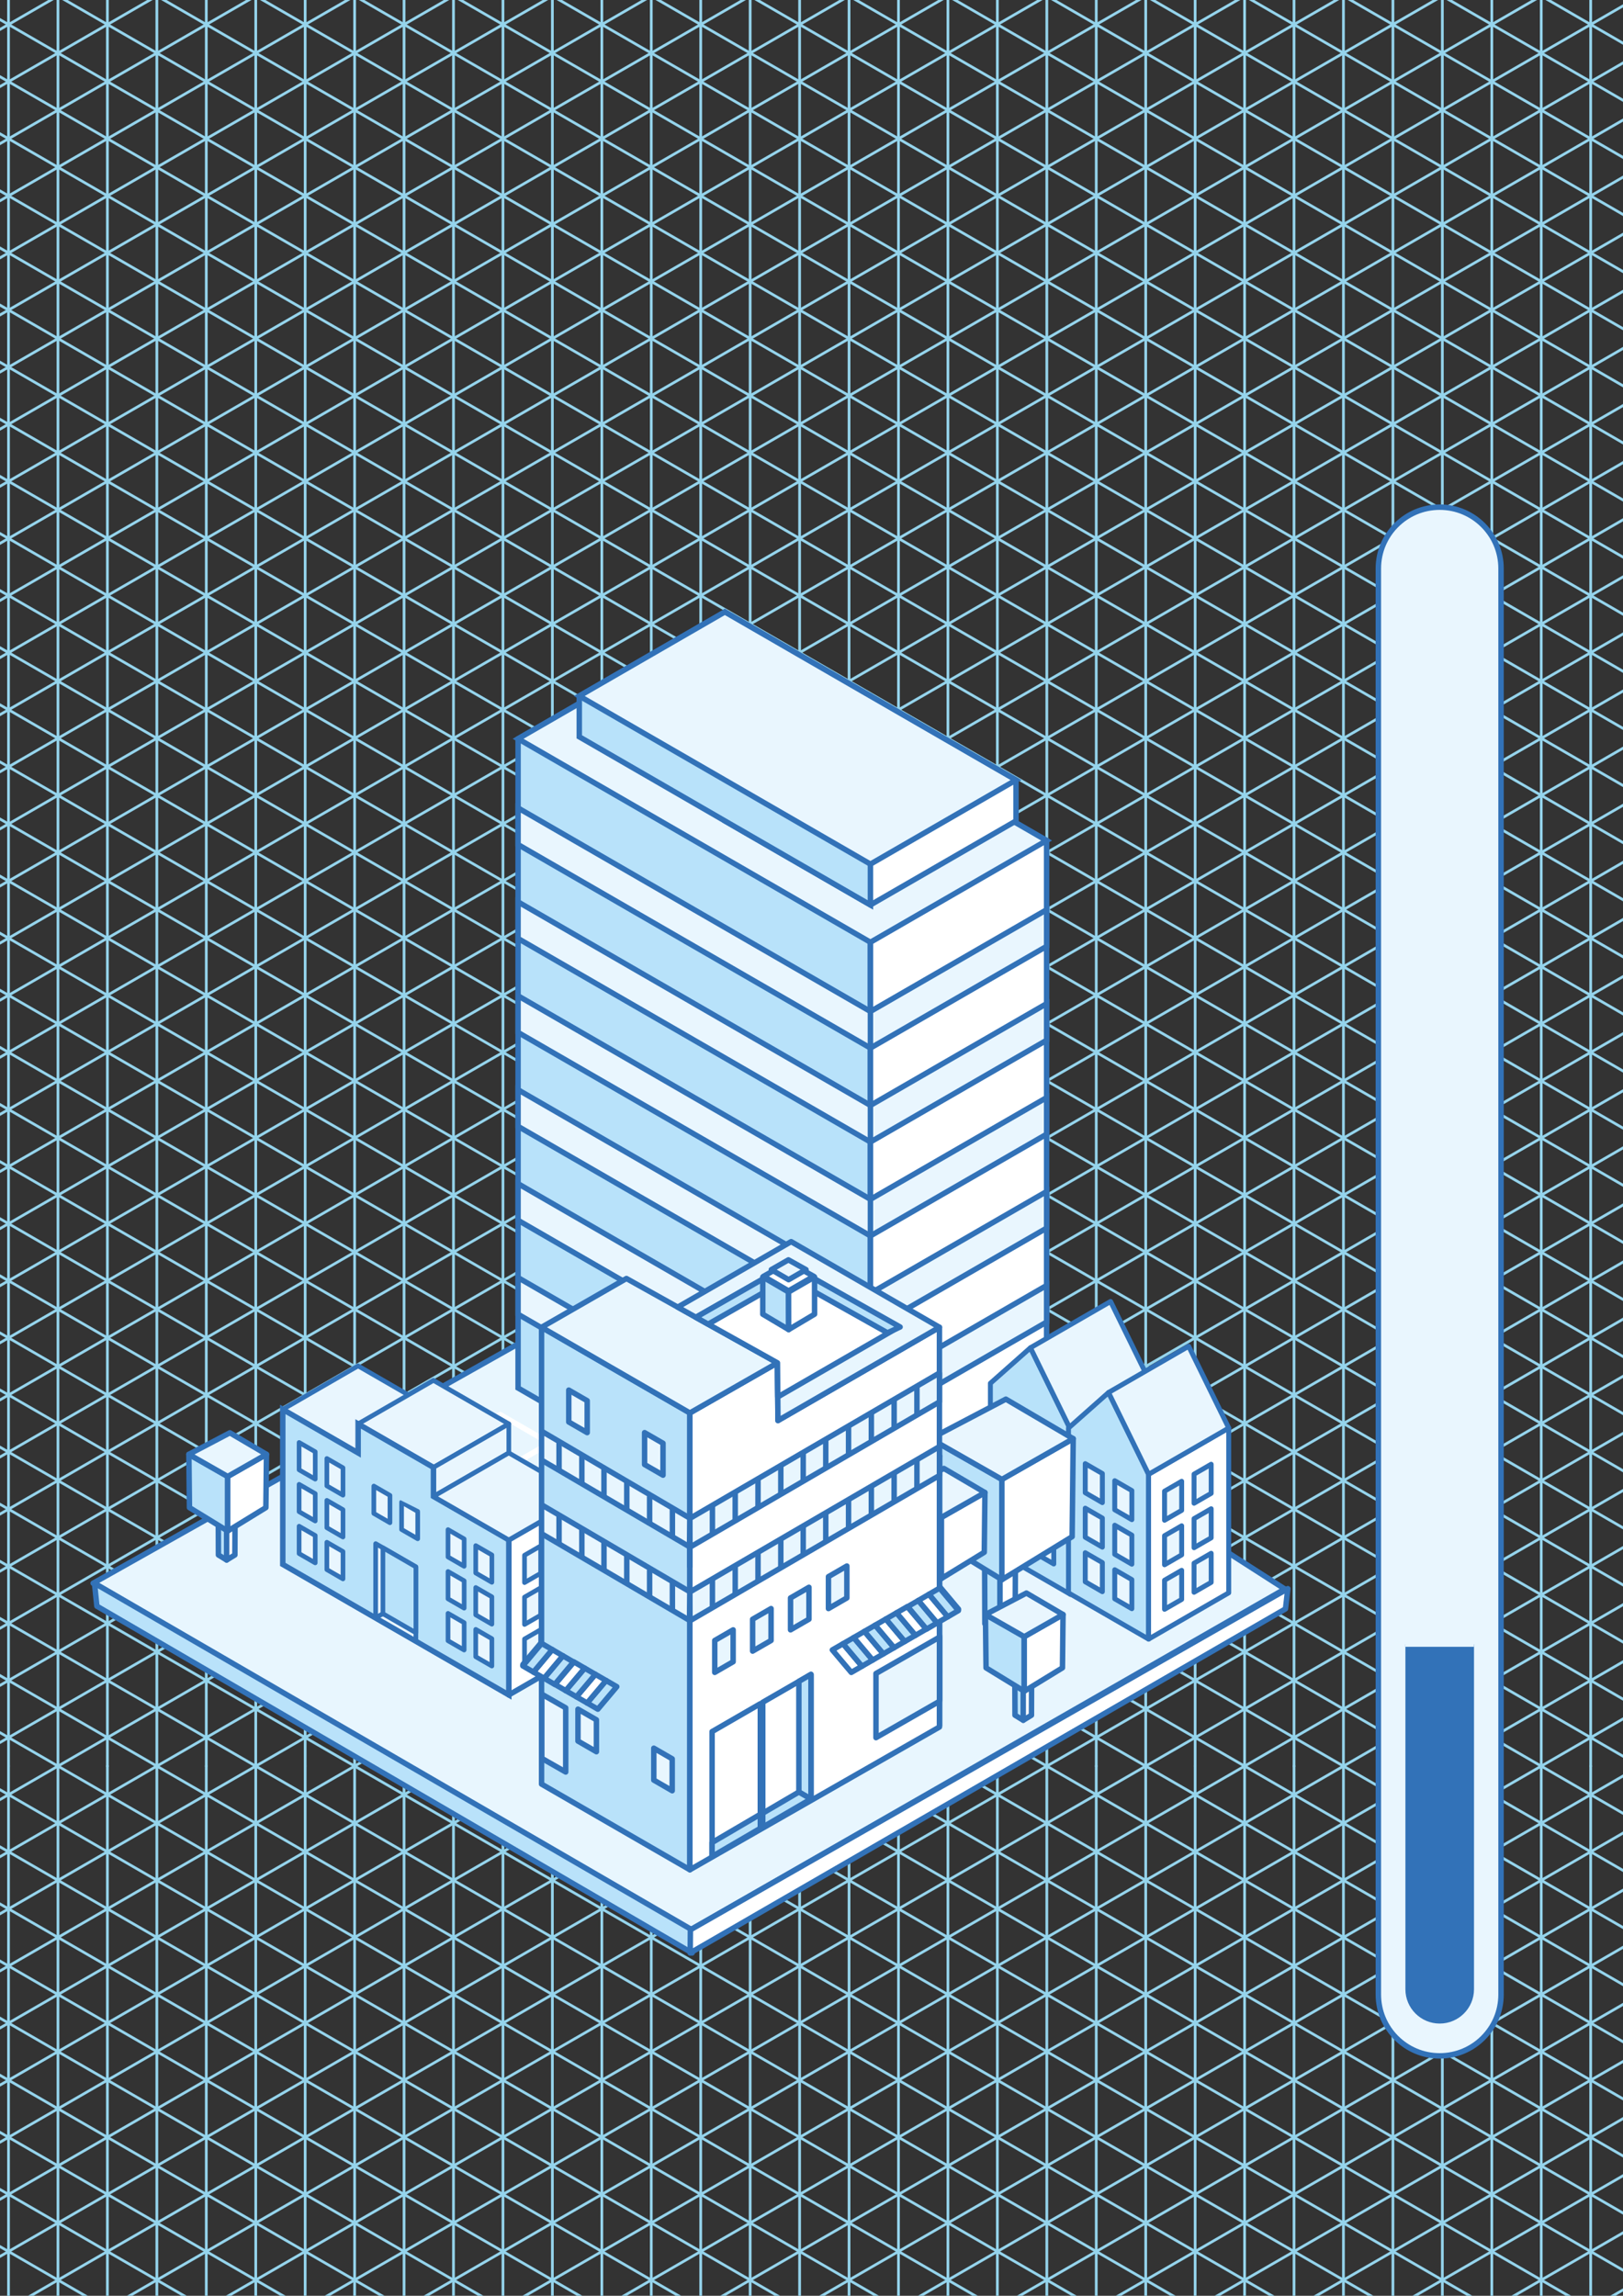 <?xml version="1.0" encoding="utf-8"?>
<!-- Generator: Adobe Illustrator 23.0.0, SVG Export Plug-In . SVG Version: 6.00 Build 0)  -->
<svg version="1.1" xmlns="http://www.w3.org/2000/svg" xmlns:xlink="http://www.w3.org/1999/xlink" x="0px" y="0px"
	 viewBox="0 0 595.28 841.89" style="enable-background:new 0 0 595.28 841.89;" xml:space="preserve">
<rect x="0" y="0" width="595.28" height="841.89" fill="#333333" stroke="none"/>
<style type="text/css">
	.st0{fill:none;stroke:#95D4EC;stroke-linecap:round;stroke-linejoin:round;}
	.st1{fill:#E9F6FE;stroke:#3272B8;stroke-width:2;stroke-miterlimit:10;}
	.st2{fill:#E8F6FE;stroke:#3272B8;stroke-width:2;stroke-linejoin:round;stroke-miterlimit:10;}
	.st3{fill:#B9E2FA;stroke:#3272B8;stroke-width:2;stroke-linejoin:round;stroke-miterlimit:10;}
	.st4{fill:#FFFFFF;stroke:#3272B8;stroke-width:2;stroke-linejoin:round;stroke-miterlimit:10;}
	.st5{fill:#FFFFFF;stroke:#3272B8;stroke-width:2;stroke-miterlimit:10;}
	.st6{fill:#B8E2FA;stroke:#3272B8;stroke-width:2;stroke-miterlimit:10;}
	.st7{fill:none;stroke:#FFFFFF;stroke-width:2;stroke-linejoin:round;stroke-miterlimit:10;}
	.st8{fill:#E9F6FE;}
	.st9{fill:#3272B8;}
	.st10{fill:#B8E2FA;}
	.st11{fill:#FFFFFF;}
	.st12{fill:#E9F6FE;stroke:#3272B8;stroke-width:2;stroke-linejoin:round;stroke-miterlimit:10;}
	.st13{fill:none;stroke:#E8F6FE;stroke-width:2;stroke-linejoin:round;stroke-miterlimit:10;}
	.st14{display:none;}
	.st15{display:inline;fill:#FFFFFF;stroke:#3272B8;stroke-width:2;stroke-linejoin:round;stroke-miterlimit:10;}
	.st16{display:inline;fill:#FFFFFF;}
	.st17{display:inline;fill:#B9E2FA;stroke:#3272B8;stroke-width:2;stroke-linejoin:round;stroke-miterlimit:10;}
	.st18{display:inline;fill:#B9E2FA;}
	.st19{display:inline;fill:#E8F5FE;stroke:#3272B8;stroke-width:2;stroke-linejoin:round;stroke-miterlimit:10;}
	.st20{display:inline;}
	.st21{display:inline;fill:#3272B8;}
	.st22{display:inline;fill:#E8F6FE;stroke:#3272B8;stroke-width:2;stroke-linejoin:round;stroke-miterlimit:10;}
	.st23{display:inline;fill:#E9F6FE;stroke:#3272B8;stroke-width:2;stroke-linejoin:round;stroke-miterlimit:10;}
	.st24{fill:none;stroke:#3272B8;stroke-width:2;stroke-linejoin:round;stroke-miterlimit:10;}
	.st25{fill:none;stroke:#E9F6FE;stroke-width:2;stroke-miterlimit:10;}
</style>
<g id="Calque_1">
	<g>
		<line class="st0" x1="-51.28" y1="19.46" x2="-15.01" y2="-1.48"/>
		<line class="st0" x1="577.86" y1="843.37" x2="238.87" y2="647.65"/>
		<line class="st0" x1="8.69" y1="843.37" x2="347.68" y2="647.65"/>
		<line class="st0" x1="44.96" y1="843.37" x2="383.95" y2="647.65"/>
		<line class="st0" x1="81.23" y1="843.37" x2="420.22" y2="647.65"/>
		<line class="st0" x1="117.49" y1="843.37" x2="456.49" y2="647.65"/>
		<line class="st0" x1="153.76" y1="843.37" x2="492.75" y2="647.65"/>
		<line class="st0" x1="190.03" y1="843.37" x2="529.02" y2="647.65"/>
		<line class="st0" x1="226.3" y1="843.37" x2="565.29" y2="647.65"/>
		<line class="st0" x1="262.57" y1="843.37" x2="601.56" y2="647.65"/>
		<line class="st0" x1="480.18" y1="843.37" x2="601.56" y2="773.29"/>
		<line class="st0" x1="516.45" y1="843.37" x2="601.56" y2="794.23"/>
		<line class="st0" x1="552.72" y1="843.37" x2="601.56" y2="815.17"/>
		<line class="st0" x1="588.99" y1="843.37" x2="601.56" y2="836.11"/>
		<line class="st0" x1="178.9" y1="843.37" x2="-51.28" y2="710.47"/>
		<line class="st0" x1="215.17" y1="843.37" x2="-51.28" y2="689.53"/>
		<line class="st0" x1="251.44" y1="843.37" x2="-51.28" y2="668.59"/>
		<line class="st0" x1="287.71" y1="843.37" x2="-51.28" y2="647.65"/>
		<line class="st0" x1="142.64" y1="843.37" x2="-51.28" y2="731.41"/>
		<line class="st0" x1="106.37" y1="843.37" x2="-51.28" y2="752.35"/>
		<line class="st0" x1="33.83" y1="843.37" x2="-51.28" y2="794.23"/>
		<line class="st0" x1="-2.44" y1="843.37" x2="-51.28" y2="815.17"/>
		<line class="st0" x1="-38.71" y1="843.37" x2="-51.28" y2="836.11"/>
		<line class="st0" x1="469.06" y1="843.37" x2="130.07" y2="647.65"/>
		<line class="st0" x1="505.32" y1="843.37" x2="166.33" y2="647.65"/>
		<line class="st0" x1="541.59" y1="843.37" x2="202.6" y2="647.65"/>
		<line class="st0" x1="335.11" y1="843.37" x2="601.56" y2="689.53"/>
		<line class="st0" x1="371.38" y1="843.37" x2="601.56" y2="710.47"/>
		<line class="st0" x1="407.65" y1="843.37" x2="601.56" y2="731.41"/>
		<line class="st0" x1="443.91" y1="843.37" x2="601.56" y2="752.35"/>
		<line class="st0" x1="323.98" y1="843.37" x2="-15.01" y2="647.65"/>
		<line class="st0" x1="360.25" y1="843.37" x2="21.26" y2="647.65"/>
		<line class="st0" x1="396.52" y1="843.37" x2="57.53" y2="647.65"/>
		<line class="st0" x1="432.79" y1="843.37" x2="93.8" y2="647.65"/>
		<line class="st0" x1="298.84" y1="843.37" x2="601.56" y2="668.59"/>
		<line class="st0" x1="-33.14" y1="843.37" x2="-33.14" y2="647.65"/>
		<line class="st0" x1="-15.01" y1="843.37" x2="-15.01" y2="647.65"/>
		<line class="st0" x1="3.12" y1="843.37" x2="3.12" y2="647.65"/>
		<line class="st0" x1="21.26" y1="843.37" x2="21.26" y2="647.65"/>
		<line class="st0" x1="39.39" y1="843.37" x2="39.39" y2="647.65"/>
		<line class="st0" x1="57.53" y1="843.37" x2="57.53" y2="647.65"/>
		<line class="st0" x1="75.66" y1="843.37" x2="75.66" y2="647.65"/>
		<line class="st0" x1="93.8" y1="843.37" x2="93.8" y2="647.65"/>
		<line class="st0" x1="111.93" y1="843.37" x2="111.93" y2="647.65"/>
		<line class="st0" x1="130.07" y1="843.37" x2="130.07" y2="647.65"/>
		<line class="st0" x1="148.2" y1="843.37" x2="148.2" y2="647.65"/>
		<line class="st0" x1="166.33" y1="843.37" x2="166.33" y2="647.65"/>
		<line class="st0" x1="184.47" y1="843.37" x2="184.47" y2="647.65"/>
		<line class="st0" x1="202.6" y1="843.37" x2="202.6" y2="647.65"/>
		<line class="st0" x1="220.74" y1="843.37" x2="220.74" y2="647.65"/>
		<line class="st0" x1="238.87" y1="843.37" x2="238.87" y2="647.65"/>
		<line class="st0" x1="257.01" y1="843.37" x2="257.01" y2="647.65"/>
		<line class="st0" x1="275.14" y1="843.37" x2="275.14" y2="647.65"/>
		<line class="st0" x1="293.28" y1="843.37" x2="293.28" y2="647.65"/>
		<line class="st0" x1="311.41" y1="843.37" x2="311.41" y2="647.65"/>
		<line class="st0" x1="329.54" y1="843.37" x2="329.54" y2="647.65"/>
		<line class="st0" x1="347.68" y1="843.37" x2="347.68" y2="647.65"/>
		<line class="st0" x1="365.81" y1="843.37" x2="365.81" y2="647.65"/>
		<line class="st0" x1="383.95" y1="843.37" x2="383.95" y2="647.65"/>
		<line class="st0" x1="402.08" y1="843.37" x2="402.08" y2="647.65"/>
		<line class="st0" x1="420.22" y1="843.37" x2="420.22" y2="647.65"/>
		<line class="st0" x1="438.35" y1="843.37" x2="438.35" y2="647.65"/>
		<line class="st0" x1="456.49" y1="843.37" x2="456.49" y2="647.65"/>
		<line class="st0" x1="474.62" y1="843.37" x2="474.62" y2="647.65"/>
		<line class="st0" x1="492.75" y1="843.37" x2="492.75" y2="647.65"/>
		<line class="st0" x1="510.89" y1="843.37" x2="510.89" y2="647.65"/>
		<line class="st0" x1="529.02" y1="843.37" x2="529.02" y2="647.65"/>
		<line class="st0" x1="547.16" y1="843.37" x2="547.16" y2="647.65"/>
		<line class="st0" x1="565.29" y1="843.37" x2="565.29" y2="647.65"/>
		<line class="st0" x1="583.43" y1="843.37" x2="583.43" y2="647.65"/>
		<line class="st0" x1="70.1" y1="843.37" x2="-51.28" y2="773.29"/>
		<line class="st0" x1="-51.28" y1="668.59" x2="-15.01" y2="647.65"/>
		<line class="st0" x1="-51.28" y1="689.53" x2="21.26" y2="647.65"/>
		<line class="st0" x1="-51.28" y1="710.47" x2="57.53" y2="647.65"/>
		<line class="st0" x1="-51.28" y1="731.41" x2="93.8" y2="647.65"/>
		<line class="st0" x1="-51.28" y1="752.35" x2="130.07" y2="647.65"/>
		<line class="st0" x1="-51.28" y1="773.29" x2="166.33" y2="647.65"/>
		<line class="st0" x1="-51.28" y1="794.23" x2="202.6" y2="647.65"/>
		<line class="st0" x1="-51.28" y1="815.17" x2="238.87" y2="647.65"/>
		<line class="st0" x1="-51.28" y1="836.11" x2="275.14" y2="647.65"/>
		<line class="st0" x1="601.56" y1="689.53" x2="529.02" y2="647.65"/>
		<line class="st0" x1="601.56" y1="836.11" x2="275.14" y2="647.65"/>
		<line class="st0" x1="601.56" y1="815.17" x2="311.41" y2="647.65"/>
		<line class="st0" x1="601.56" y1="794.23" x2="347.68" y2="647.65"/>
		<line class="st0" x1="601.56" y1="773.29" x2="383.95" y2="647.65"/>
		<line class="st0" x1="601.56" y1="752.35" x2="420.22" y2="647.65"/>
		<line class="st0" x1="601.56" y1="731.41" x2="456.49" y2="647.65"/>
		<line class="st0" x1="601.56" y1="710.47" x2="492.75" y2="647.65"/>
		<line class="st0" x1="601.56" y1="668.59" x2="565.29" y2="647.65"/>
		<line class="st0" x1="583.43" y1="647.65" x2="583.43" y2="-1.48"/>
		<line class="st0" x1="565.29" y1="647.65" x2="565.29" y2="-1.48"/>
		<line class="st0" x1="547.16" y1="647.65" x2="547.16" y2="-1.48"/>
		<line class="st0" x1="529.02" y1="647.65" x2="529.02" y2="-1.48"/>
		<line class="st0" x1="510.89" y1="647.65" x2="510.89" y2="-1.48"/>
		<line class="st0" x1="492.75" y1="647.65" x2="492.75" y2="-1.48"/>
		<line class="st0" x1="474.62" y1="647.65" x2="474.62" y2="-1.48"/>
		<line class="st0" x1="456.49" y1="647.65" x2="456.49" y2="-1.48"/>
		<line class="st0" x1="438.35" y1="647.65" x2="438.35" y2="-1.48"/>
		<line class="st0" x1="420.22" y1="647.65" x2="420.22" y2="-1.48"/>
		<line class="st0" x1="402.08" y1="647.65" x2="402.08" y2="-1.48"/>
		<line class="st0" x1="383.95" y1="647.65" x2="383.95" y2="-1.48"/>
		<line class="st0" x1="365.81" y1="647.65" x2="365.81" y2="-1.48"/>
		<line class="st0" x1="347.68" y1="647.65" x2="347.68" y2="-1.48"/>
		<line class="st0" x1="329.54" y1="647.65" x2="329.54" y2="-1.48"/>
		<line class="st0" x1="311.41" y1="647.65" x2="311.41" y2="-1.48"/>
		<line class="st0" x1="293.28" y1="647.65" x2="293.28" y2="-1.48"/>
		<line class="st0" x1="275.14" y1="647.65" x2="275.14" y2="-1.48"/>
		<line class="st0" x1="257.01" y1="647.65" x2="257.01" y2="-1.48"/>
		<line class="st0" x1="238.87" y1="647.65" x2="238.87" y2="-1.48"/>
		<line class="st0" x1="220.74" y1="647.65" x2="220.74" y2="-1.48"/>
		<line class="st0" x1="202.6" y1="647.65" x2="202.6" y2="-1.48"/>
		<line class="st0" x1="184.47" y1="647.65" x2="184.47" y2="-1.48"/>
		<line class="st0" x1="166.33" y1="647.65" x2="166.33" y2="-1.48"/>
		<line class="st0" x1="148.2" y1="647.65" x2="148.2" y2="-1.48"/>
		<line class="st0" x1="130.07" y1="647.65" x2="130.07" y2="-1.48"/>
		<line class="st0" x1="111.93" y1="647.65" x2="111.93" y2="-1.48"/>
		<line class="st0" x1="93.8" y1="647.65" x2="93.8" y2="-1.48"/>
		<line class="st0" x1="75.66" y1="647.65" x2="75.66" y2="-1.48"/>
		<line class="st0" x1="57.53" y1="647.65" x2="57.53" y2="-1.48"/>
		<line class="st0" x1="39.39" y1="647.65" x2="39.39" y2="-1.48"/>
		<line class="st0" x1="21.26" y1="647.65" x2="21.26" y2="-1.48"/>
		<line class="st0" x1="3.12" y1="647.65" x2="3.12" y2="-1.48"/>
		<line class="st0" x1="-15.01" y1="647.65" x2="-15.01" y2="-1.48"/>
		<line class="st0" x1="-33.14" y1="647.65" x2="-33.14" y2="-1.48"/>
		<line class="st0" x1="-51.28" y1="396.38" x2="601.56" y2="19.46"/>
		<line class="st0" x1="-15.01" y1="647.65" x2="601.56" y2="291.68"/>
		<line class="st0" x1="21.26" y1="647.65" x2="601.56" y2="312.62"/>
		<line class="st0" x1="57.53" y1="647.65" x2="601.56" y2="333.56"/>
		<line class="st0" x1="93.8" y1="647.65" x2="601.56" y2="354.5"/>
		<line class="st0" x1="130.07" y1="647.65" x2="601.56" y2="375.44"/>
		<line class="st0" x1="166.33" y1="647.65" x2="601.56" y2="396.38"/>
		<line class="st0" x1="202.6" y1="647.65" x2="601.56" y2="417.32"/>
		<line class="st0" x1="238.87" y1="647.65" x2="601.56" y2="438.26"/>
		<line class="st0" x1="275.14" y1="647.65" x2="601.56" y2="459.2"/>
		<line class="st0" x1="311.41" y1="647.65" x2="601.56" y2="480.14"/>
		<line class="st0" x1="347.68" y1="647.65" x2="601.56" y2="501.08"/>
		<line class="st0" x1="383.95" y1="647.65" x2="601.56" y2="522.02"/>
		<line class="st0" x1="420.22" y1="647.65" x2="601.56" y2="542.96"/>
		<line class="st0" x1="456.49" y1="647.65" x2="601.56" y2="563.89"/>
		<line class="st0" x1="492.75" y1="647.65" x2="601.56" y2="584.83"/>
		<line class="st0" x1="529.02" y1="647.65" x2="601.56" y2="605.77"/>
		<line class="st0" x1="565.29" y1="647.65" x2="601.56" y2="626.71"/>
		<line class="st0" x1="-15.01" y1="647.65" x2="-51.28" y2="626.71"/>
		<line class="st0" x1="21.26" y1="647.65" x2="-51.28" y2="605.77"/>
		<line class="st0" x1="57.53" y1="647.65" x2="-51.28" y2="584.83"/>
		<line class="st0" x1="93.8" y1="647.65" x2="-51.28" y2="563.89"/>
		<line class="st0" x1="130.07" y1="647.65" x2="-51.28" y2="542.96"/>
		<line class="st0" x1="601.56" y1="291.68" x2="93.8" y2="-1.48"/>
		<line class="st0" x1="601.56" y1="312.62" x2="57.53" y2="-1.48"/>
		<line class="st0" x1="601.56" y1="333.56" x2="21.26" y2="-1.48"/>
		<line class="st0" x1="601.56" y1="354.5" x2="-15.01" y2="-1.48"/>
		<line class="st0" x1="-51.28" y1="480.14" x2="601.56" y2="103.22"/>
		<line class="st0" x1="-51.28" y1="459.2" x2="601.56" y2="82.28"/>
		<line class="st0" x1="-51.28" y1="438.26" x2="601.56" y2="61.34"/>
		<line class="st0" x1="-51.28" y1="417.32" x2="601.56" y2="40.4"/>
		<line class="st0" x1="601.56" y1="19.46" x2="565.29" y2="-1.48"/>
		<line class="st0" x1="601.56" y1="61.34" x2="492.75" y2="-1.48"/>
		<line class="st0" x1="601.56" y1="82.28" x2="456.49" y2="-1.48"/>
		<line class="st0" x1="601.56" y1="103.22" x2="420.22" y2="-1.48"/>
		<line class="st0" x1="601.56" y1="124.16" x2="383.95" y2="-1.48"/>
		<line class="st0" x1="601.56" y1="145.1" x2="347.68" y2="-1.48"/>
		<line class="st0" x1="601.56" y1="166.04" x2="311.41" y2="-1.48"/>
		<line class="st0" x1="601.56" y1="186.98" x2="275.14" y2="-1.48"/>
		<line class="st0" x1="601.56" y1="207.92" x2="238.87" y2="-1.48"/>
		<line class="st0" x1="601.56" y1="228.86" x2="202.6" y2="-1.48"/>
		<line class="st0" x1="601.56" y1="249.8" x2="166.33" y2="-1.48"/>
		<line class="st0" x1="601.56" y1="270.74" x2="130.07" y2="-1.48"/>
		<line class="st0" x1="601.56" y1="40.4" x2="529.02" y2="-1.48"/>
		<line class="st0" x1="166.33" y1="647.65" x2="-51.28" y2="522.02"/>
		<line class="st0" x1="202.6" y1="647.65" x2="-51.28" y2="501.08"/>
		<line class="st0" x1="238.87" y1="647.65" x2="-51.28" y2="480.14"/>
		<line class="st0" x1="275.14" y1="647.65" x2="-51.28" y2="459.2"/>
		<line class="st0" x1="311.41" y1="647.65" x2="-51.28" y2="438.26"/>
		<line class="st0" x1="347.68" y1="647.65" x2="-51.28" y2="417.32"/>
		<line class="st0" x1="383.95" y1="647.65" x2="-51.28" y2="396.38"/>
		<line class="st0" x1="420.22" y1="647.65" x2="-51.28" y2="375.44"/>
		<line class="st0" x1="456.49" y1="647.65" x2="-51.28" y2="354.5"/>
		<line class="st0" x1="492.75" y1="647.65" x2="-51.28" y2="333.56"/>
		<line class="st0" x1="529.02" y1="647.65" x2="-51.28" y2="312.62"/>
		<line class="st0" x1="565.29" y1="647.65" x2="-51.28" y2="291.68"/>
		<line class="st0" x1="601.56" y1="647.65" x2="-51.28" y2="270.74"/>
		<line class="st0" x1="601.56" y1="626.71" x2="-51.28" y2="249.8"/>
		<line class="st0" x1="601.56" y1="605.77" x2="-51.28" y2="228.86"/>
		<line class="st0" x1="601.56" y1="584.83" x2="-51.28" y2="207.92"/>
		<line class="st0" x1="601.56" y1="563.89" x2="-51.28" y2="186.98"/>
		<line class="st0" x1="601.56" y1="542.96" x2="-51.28" y2="166.04"/>
		<line class="st0" x1="601.56" y1="522.02" x2="-51.28" y2="145.1"/>
		<line class="st0" x1="601.56" y1="501.08" x2="-51.28" y2="124.16"/>
		<line class="st0" x1="601.56" y1="480.14" x2="-51.28" y2="103.22"/>
		<line class="st0" x1="601.56" y1="459.2" x2="-51.28" y2="82.28"/>
		<line class="st0" x1="601.56" y1="375.44" x2="-51.28" y2="-1.48"/>
		<line class="st0" x1="601.56" y1="396.38" x2="-51.28" y2="19.46"/>
		<line class="st0" x1="601.56" y1="417.32" x2="-51.28" y2="40.4"/>
		<line class="st0" x1="601.56" y1="438.26" x2="-51.28" y2="61.34"/>
		<line class="st0" x1="-51.28" y1="563.89" x2="601.56" y2="186.98"/>
		<line class="st0" x1="-51.28" y1="542.96" x2="601.56" y2="166.04"/>
		<line class="st0" x1="-51.28" y1="522.02" x2="601.56" y2="145.1"/>
		<line class="st0" x1="-51.28" y1="501.08" x2="601.56" y2="124.16"/>
		<line class="st0" x1="-51.28" y1="584.83" x2="601.56" y2="207.92"/>
		<line class="st0" x1="-51.28" y1="605.77" x2="601.56" y2="228.86"/>
		<line class="st0" x1="-51.28" y1="626.71" x2="601.56" y2="249.8"/>
		<line class="st0" x1="-51.28" y1="647.65" x2="601.56" y2="270.74"/>
		<line class="st0" x1="-51.28" y1="375.44" x2="601.56" y2="-1.48"/>
		<line class="st0" x1="-51.28" y1="354.5" x2="565.29" y2="-1.48"/>
		<line class="st0" x1="-51.28" y1="333.56" x2="529.02" y2="-1.48"/>
		<line class="st0" x1="-51.28" y1="312.62" x2="492.75" y2="-1.48"/>
		<line class="st0" x1="-51.28" y1="291.68" x2="456.49" y2="-1.48"/>
		<line class="st0" x1="-51.28" y1="270.74" x2="420.22" y2="-1.48"/>
		<line class="st0" x1="-51.28" y1="249.8" x2="383.95" y2="-1.48"/>
		<line class="st0" x1="-51.28" y1="228.86" x2="347.68" y2="-1.48"/>
		<line class="st0" x1="-51.28" y1="207.92" x2="311.41" y2="-1.48"/>
		<line class="st0" x1="-51.28" y1="186.98" x2="275.14" y2="-1.48"/>
		<line class="st0" x1="-51.28" y1="166.04" x2="238.87" y2="-1.48"/>
		<line class="st0" x1="-51.28" y1="145.1" x2="202.6" y2="-1.48"/>
		<line class="st0" x1="-51.28" y1="124.16" x2="166.33" y2="-1.48"/>
		<line class="st0" x1="-51.28" y1="103.22" x2="130.07" y2="-1.48"/>
		<line class="st0" x1="-51.28" y1="82.28" x2="93.8" y2="-1.48"/>
		<line class="st0" x1="-51.28" y1="61.34" x2="57.53" y2="-1.48"/>
		<line class="st0" x1="-51.28" y1="40.4" x2="21.26" y2="-1.48"/>
		<line class="st0" x1="-27.58" y1="843.37" x2="311.41" y2="647.65"/>
	</g>
</g>
<g id="Calque_9">
	<path class="st1" d="M528.05,185.98c-12.43,0-22.5,10.07-22.5,22.5v522.93c0,12.43,10.07,22.5,22.5,22.5
		c12.43,0,22.5-10.07,22.5-22.5V208.48C550.55,196.05,540.47,185.98,528.05,185.98z"/>
</g>
<g id="Calque_7">
	<polygon class="st2" points="34.16,580.58 253.29,707.68 471.24,582.71 265.07,450.58 	"/>
	<polygon class="st3" points="34.66,580.58 253.78,707.68 253.85,716.16 35.53,588.99 	"/>
	<polygon class="st4" points="472.35,582.58 253.22,707.68 253.15,716.16 471.48,589.99 	"/>
	<g>
		<polygon class="st5" points="254.64,308.23 319.25,270.92 383.87,308.23 383.87,546.3 319.25,583.61 254.64,546.3 		"/>
		<polygon class="st6" points="319.25,345.53 319.25,270.92 254.64,233.61 190.02,270.92 190.02,509 227.78,530.8 254.64,546.3 
			319.25,583.61 		"/>
		<polygon class="st1" points="319.25,270.92 319.25,270.92 254.64,233.61 190.02,270.92 254.64,308.23 319.25,345.53 
			383.87,308.23 		"/>
		<polygon class="st5" points="265.86,286.05 319.25,255.23 372.65,286.05 372.65,301.03 319.25,331.85 265.86,301.03 		"/>
		<polygon class="st6" points="319.25,316.88 319.25,255.23 265.86,224.4 212.47,255.23 212.47,270.2 243.67,288.21 265.86,301.03 
			319.25,331.85 		"/>
		<polygon class="st1" points="319.25,255.23 319.25,255.23 265.86,224.4 212.47,255.23 265.86,286.05 319.25,316.88 372.65,286.05 
					"/>
		<polygon class="st1" points="319.25,439.8 254.64,402.5 190.02,365.19 190.02,378.61 254.64,415.92 319.25,453.22 383.87,415.92 
			383.87,402.5 		"/>
		<polygon class="st1" points="319.25,405.36 254.64,368.05 190.02,330.75 190.02,344.17 254.64,381.47 319.25,418.78 
			383.87,381.47 383.87,368.05 		"/>
		<polygon class="st1" points="319.25,370.91 254.64,333.61 190.02,296.3 190.02,309.72 254.64,347.03 319.25,384.33 383.87,347.03 
			383.87,333.61 		"/>
		<polygon class="st1" points="319.25,543.14 254.64,505.83 254.64,505.83 190.02,468.53 190.02,481.95 254.64,519.25 
			254.64,519.25 319.25,556.56 383.87,519.25 383.87,505.83 		"/>
		<polygon class="st1" points="319.25,508.69 254.64,471.39 190.02,434.08 190.02,447.5 254.64,484.81 319.25,522.11 383.87,484.81 
			383.87,471.39 		"/>
		<polygon class="st1" points="319.25,474.25 254.64,436.94 254.64,436.94 190.02,399.64 190.02,413.06 254.64,450.36 
			254.64,450.36 319.25,487.67 383.87,450.36 383.87,436.94 		"/>
		<line class="st1" x1="319.25" y1="345.53" x2="319.25" y2="583.61"/>
	</g>
	<polyline class="st7" points="165.35,529.22 183.48,518.75 201.62,529.22 183.48,539.69 	"/>
	<polyline class="st7" points="183.48,539.69 201.62,529.22 219.75,539.69 201.62,550.16 	"/>
	<polyline class="st7" points="201.62,550.16 219.75,539.69 237.88,550.16 219.75,560.63 	"/>
	<g>
		<polygon class="st8" points="158.98,516.84 131.35,500.89 103.71,516.84 131.35,532.8 		"/>
		<path class="st9" d="M158.98,516.84l-0.43,0.74l-27.21-15.71l-25.93,14.97l25.93,14.97l27.21-15.71L158.98,516.84l-0.43,0.74
			L158.98,516.84l0.43,0.74l-27.63,15.95c-0.26,0.15-0.59,0.15-0.85,0l-27.63-15.95c-0.26-0.15-0.43-0.43-0.43-0.74
			c0-0.3,0.16-0.58,0.43-0.74l27.63-15.95c0.26-0.15,0.59-0.15,0.85,0l27.63,15.95c0.26,0.15,0.43,0.43,0.43,0.74
			c0,0.3-0.16,0.58-0.43,0.74L158.98,516.84z"/>
		<polygon class="st4" points="214.25,548.75 214.25,605.59 186.62,621.55 186.62,564.7 		"/>
		<path class="st9" d="M214.25,548.75h0.85v56.84c0,0.3-0.16,0.58-0.43,0.74l-27.63,15.95c-0.26,0.15-0.59,0.15-0.85,0
			c-0.26-0.15-0.43-0.43-0.43-0.74V564.7c0-0.3,0.16-0.58,0.43-0.74l27.63-15.95c0.26-0.15,0.59-0.15,0.85,0
			c0.26,0.15,0.43,0.43,0.43,0.74H214.25l0.43,0.74l-27.21,15.71v54.88l25.93-14.97v-56.35H214.25l0.43,0.74L214.25,548.75z"/>
		<polygon class="st8" points="158.98,506.2 186.62,522.16 158.98,538.11 131.35,522.16 		"/>
		<path class="st9" d="M158.98,506.2l0.43-0.74l27.63,15.95c0.26,0.15,0.43,0.43,0.43,0.74c0,0.3-0.16,0.58-0.43,0.74l-27.63,15.95
			c-0.26,0.15-0.59,0.15-0.85,0l-27.63-15.95c-0.26-0.15-0.43-0.43-0.43-0.74c0-0.3,0.16-0.58,0.43-0.74l27.63-15.95
			c0.26-0.15,0.59-0.15,0.85,0L158.98,506.2l0.43,0.74l-26.36,15.22l25.93,14.97l25.93-14.97l-26.36-15.22L158.98,506.2l0.43,0.74
			L158.98,506.2z"/>
		<polygon class="st8" points="186.62,532.8 186.62,522.16 158.98,538.11 158.98,548.75 		"/>
		<path class="st9" d="M186.62,532.8h-0.85v-9.17l-25.93,14.97v8.68l26.36-15.22L186.62,532.8h-0.85H186.62l0.43,0.74l-27.63,15.95
			c-0.26,0.15-0.59,0.15-0.85,0c-0.26-0.15-0.43-0.43-0.43-0.74v-10.64c0-0.3,0.16-0.58,0.43-0.74l27.63-15.95
			c0.26-0.15,0.59-0.15,0.85,0c0.26,0.15,0.43,0.43,0.43,0.74v10.64c0,0.3-0.16,0.58-0.43,0.74L186.62,532.8z"/>
		<polygon class="st6" points="131.35,532.8 131.35,522.16 158.98,538.11 158.98,548.75 186.62,564.7 186.62,621.55 158.98,605.59 
			131.35,589.64 103.71,573.68 103.71,516.84 		"/>
		<path class="st9" d="M131.35,532.8h-0.85v-10.64c0-0.3,0.16-0.58,0.43-0.74c0.26-0.15,0.59-0.15,0.85,0l27.63,15.95
			c0.26,0.15,0.43,0.43,0.43,0.74v10.15l27.21,15.71c0.26,0.15,0.43,0.43,0.43,0.74v56.84c0,0.3-0.16,0.58-0.43,0.74
			c-0.26,0.15-0.59,0.15-0.85,0l-27.63-15.95l-27.63-15.95l-27.63-15.95c-0.26-0.15-0.43-0.43-0.43-0.74v-56.84
			c0-0.3,0.16-0.58,0.43-0.74c0.26-0.15,0.59-0.15,0.85,0l27.63,15.95L131.35,532.8h-0.85H131.35l-0.43,0.74l-26.36-15.22v54.88
			l27.21,15.71l27.63,15.95l26.36,15.22V565.2l-27.21-15.71c-0.26-0.15-0.43-0.43-0.43-0.74V538.6l-25.93-14.97l0,9.17
			c0,0.3-0.16,0.58-0.43,0.74c-0.26,0.15-0.59,0.15-0.85,0L131.35,532.8z"/>
		<polygon class="st8" points="202.57,579.8 208.48,576.39 208.48,586.42 202.57,589.83 		"/>
		<path class="st9" d="M202.57,579.8l-0.43-0.74l5.91-3.41c0.26-0.15,0.59-0.15,0.85,0c0.26,0.15,0.43,0.43,0.43,0.74v10.03
			c0,0.3-0.16,0.58-0.43,0.74l-5.91,3.41c-0.26,0.15-0.59,0.15-0.85,0s-0.43-0.43-0.43-0.74V579.8c0-0.3,0.16-0.58,0.43-0.74
			L202.57,579.8h0.85v8.56l4.21-2.43v-8.07l-4.63,2.67L202.57,579.8h0.85H202.57z"/>
		<polygon class="st8" points="202.57,595.16 208.48,591.74 208.48,601.78 202.57,605.19 		"/>
		<path class="st9" d="M202.57,595.16l-0.43-0.74l5.91-3.41c0.26-0.15,0.59-0.15,0.85,0c0.26,0.15,0.43,0.43,0.43,0.74v10.03
			c0,0.3-0.16,0.58-0.43,0.74l-5.91,3.41c-0.26,0.15-0.59,0.15-0.85,0c-0.26-0.15-0.43-0.43-0.43-0.74v-10.03
			c0-0.3,0.16-0.58,0.43-0.74L202.57,595.16h0.85v8.56l4.21-2.43v-8.07l-4.63,2.67L202.57,595.16h0.85H202.57z"/>
		<polygon class="st8" points="202.57,564.45 208.48,561.04 208.48,571.07 202.57,574.48 		"/>
		<path class="st9" d="M202.57,564.45l-0.43-0.74l5.91-3.41c0.26-0.15,0.59-0.15,0.85,0s0.43,0.43,0.43,0.74v10.03
			c0,0.3-0.16,0.58-0.43,0.74l-5.91,3.41c-0.26,0.15-0.59,0.15-0.85,0c-0.26-0.15-0.43-0.43-0.43-0.74v-10.03
			c0-0.3,0.16-0.58,0.43-0.74L202.57,564.45h0.85v8.56l4.21-2.43v-8.07l-4.63,2.67L202.57,564.45h0.85H202.57z"/>
		<polygon class="st8" points="192.39,570.32 198.3,566.91 198.3,576.94 192.39,580.35 		"/>
		<path class="st9" d="M192.39,570.32l-0.43-0.74l5.91-3.41c0.26-0.15,0.59-0.15,0.85,0c0.26,0.15,0.43,0.43,0.43,0.74v10.03
			c0,0.3-0.16,0.58-0.43,0.74l-5.91,3.41c-0.26,0.15-0.59,0.15-0.85,0c-0.26-0.15-0.43-0.43-0.43-0.74v-10.03
			c0-0.3,0.16-0.58,0.43-0.74L192.39,570.32h0.85v8.56l4.21-2.43v-8.07l-4.63,2.67L192.39,570.32h0.85H192.39z"/>
		<polygon class="st8" points="192.39,585.68 198.3,582.27 198.3,592.3 192.39,595.71 		"/>
		<path class="st9" d="M192.39,585.68l-0.43-0.74l5.91-3.41c0.26-0.15,0.59-0.15,0.85,0c0.26,0.15,0.43,0.43,0.43,0.74v10.03
			c0,0.3-0.16,0.58-0.43,0.74l-5.91,3.41c-0.26,0.15-0.59,0.15-0.85,0s-0.43-0.43-0.43-0.74v-10.03c0-0.3,0.16-0.58,0.43-0.74
			L192.39,585.68h0.85v8.56l4.21-2.43v-8.07l-4.63,2.67L192.39,585.68h0.85H192.39z"/>
		<polygon class="st8" points="192.39,601.03 198.3,597.62 198.3,607.65 192.39,611.06 		"/>
		<path class="st9" d="M192.39,601.03l-0.43-0.74l5.91-3.41c0.26-0.15,0.59-0.15,0.85,0c0.26,0.15,0.43,0.43,0.43,0.74v10.03
			c0,0.3-0.16,0.58-0.43,0.74l-5.91,3.41c-0.26,0.15-0.59,0.15-0.85,0c-0.26-0.15-0.43-0.43-0.43-0.74v-10.03
			c0-0.3,0.16-0.58,0.43-0.74L192.39,601.03h0.85v8.56l4.21-2.43v-8.07l-4.63,2.67L192.39,601.03h0.85H192.39z"/>
		<polygon class="st8" points="170.24,579.69 164.33,576.28 164.33,586.31 170.24,589.72 		"/>
		<path class="st9" d="M170.24,579.69l-0.43,0.74l-4.63-2.67v8.07l4.21,2.43v-8.56H170.24l-0.43,0.74L170.24,579.69h0.85v10.03
			c0,0.3-0.16,0.58-0.43,0.74c-0.26,0.15-0.59,0.15-0.85,0l-5.91-3.41c-0.26-0.15-0.43-0.43-0.43-0.74v-10.03
			c0-0.3,0.16-0.58,0.43-0.74c0.26-0.15,0.59-0.15,0.85,0l5.91,3.41c0.26,0.15,0.43,0.43,0.43,0.74H170.24z"/>
		<polygon class="st8" points="170.24,595.05 164.33,591.63 164.33,601.67 170.24,605.08 		"/>
		<path class="st9" d="M170.24,595.05l-0.43,0.74l-4.63-2.67v8.07l4.21,2.43v-8.56H170.24l-0.43,0.74L170.24,595.05h0.85v10.03
			c0,0.3-0.16,0.58-0.43,0.74c-0.26,0.15-0.59,0.15-0.85,0l-5.91-3.41c-0.26-0.15-0.43-0.43-0.43-0.74v-10.03
			c0-0.3,0.16-0.58,0.43-0.74c0.26-0.15,0.59-0.15,0.85,0l5.91,3.41c0.26,0.15,0.43,0.43,0.43,0.74H170.24z"/>
		<polygon class="st8" points="170.24,564.34 164.33,560.93 164.33,570.96 170.24,574.37 		"/>
		<path class="st9" d="M170.24,564.34l-0.43,0.74l-4.63-2.67v8.07l4.21,2.43v-8.56H170.24l-0.43,0.74L170.24,564.34h0.85v10.03
			c0,0.3-0.16,0.58-0.43,0.74c-0.26,0.15-0.59,0.15-0.85,0l-5.91-3.41c-0.26-0.15-0.43-0.43-0.43-0.74v-10.03
			c0-0.3,0.16-0.58,0.43-0.74c0.26-0.15,0.59-0.15,0.85,0l5.91,3.41c0.26,0.15,0.43,0.43,0.43,0.74H170.24z"/>
		<polygon class="st8" points="180.41,570.21 174.51,566.8 174.51,576.83 180.41,580.25 		"/>
		<path class="st9" d="M180.41,570.21l-0.43,0.74l-4.63-2.67v8.07l4.21,2.43v-8.56H180.41l-0.43,0.74L180.41,570.21h0.85v10.03
			c0,0.3-0.16,0.58-0.43,0.74c-0.26,0.15-0.59,0.15-0.85,0l-5.91-3.41c-0.26-0.15-0.43-0.43-0.43-0.74V566.8
			c0-0.3,0.16-0.58,0.43-0.74c0.26-0.15,0.59-0.15,0.85,0l5.91,3.41c0.26,0.15,0.43,0.43,0.43,0.74H180.41z"/>
		<polygon class="st8" points="180.41,585.57 174.51,582.16 174.51,592.19 180.41,595.6 		"/>
		<path class="st9" d="M180.41,585.57l-0.43,0.74l-4.63-2.67v8.07l4.21,2.43v-8.56H180.41l-0.43,0.74L180.41,585.57h0.85v10.03
			c0,0.3-0.16,0.58-0.43,0.74c-0.26,0.15-0.59,0.15-0.85,0l-5.91-3.41c-0.26-0.15-0.43-0.43-0.43-0.74v-10.03
			c0-0.3,0.16-0.58,0.43-0.74c0.26-0.15,0.59-0.15,0.85,0l5.91,3.41c0.26,0.15,0.43,0.43,0.43,0.74H180.41z"/>
		<polygon class="st8" points="180.41,600.92 174.51,597.51 174.51,607.54 180.41,610.95 		"/>
		<path class="st9" d="M180.41,600.92l-0.43,0.74l-4.63-2.67v8.07l4.21,2.43v-8.56H180.41l-0.43,0.74L180.41,600.92h0.85v10.03
			c0,0.3-0.16,0.58-0.43,0.74c-0.26,0.15-0.59,0.15-0.85,0l-5.91-3.41c-0.26-0.15-0.43-0.43-0.43-0.74v-10.03
			c0-0.3,0.16-0.58,0.43-0.74s0.59-0.15,0.85,0l5.91,3.41c0.26,0.15,0.43,0.43,0.43,0.74H180.41z"/>
		<polygon class="st8" points="143.03,548.37 137.12,544.96 137.12,554.99 143.03,558.4 		"/>
		<path class="st9" d="M143.03,548.37l-0.43,0.74l-4.63-2.67v8.07l4.21,2.43v-8.56H143.03l-0.43,0.74L143.03,548.37h0.85v10.03
			c0,0.3-0.16,0.58-0.43,0.74c-0.26,0.15-0.59,0.15-0.85,0l-5.91-3.41c-0.26-0.15-0.43-0.43-0.43-0.74v-10.03
			c0-0.3,0.16-0.58,0.43-0.74s0.59-0.15,0.85,0l5.91,3.41c0.26,0.15,0.43,0.43,0.43,0.74H143.03z"/>
		<polygon class="st8" points="153.21,554.24 147.3,550.83 147.3,560.86 153.21,564.27 		"/>
		<path class="st9" d="M153.63,553.51c0.26,0.15,0.43,0.43,0.43,0.74h-0.85l-0.43,0.74l-4.63-2.67v8.07l4.21,2.43v-8.56h0.85
			l-0.43,0.74l0.43-0.74h0.85v10.03c0,0.3-0.16,0.58-0.43,0.74c-0.26,0.15-0.59,0.15-0.85,0l-5.91-3.41
			c-0.26-0.15-0.43-0.43-0.43-0.74v-10.03c0-0.3,0.16-0.58,0.43-0.74"/>
		<polygon class="st8" points="115.62,547.73 109.71,544.32 109.71,554.36 115.62,557.77 		"/>
		<path class="st9" d="M115.62,547.73l-0.43,0.74l-4.63-2.67v8.07l4.21,2.43v-8.56H115.62l-0.43,0.74L115.62,547.73h0.85v10.03
			c0,0.3-0.16,0.58-0.43,0.74c-0.26,0.15-0.59,0.15-0.85,0l-5.91-3.41c-0.26-0.15-0.43-0.43-0.43-0.74v-10.03
			c0-0.3,0.16-0.58,0.43-0.74c0.26-0.15,0.59-0.15,0.85,0l5.91,3.41c0.26,0.15,0.43,0.43,0.43,0.74H115.62z"/>
		<polygon class="st8" points="115.62,563.09 109.71,559.68 109.71,569.71 115.62,573.12 		"/>
		<path class="st9" d="M115.62,563.09l-0.43,0.74l-4.63-2.67v8.07l4.21,2.43l0-8.56H115.62l-0.43,0.74L115.62,563.09h0.85v10.03
			c0,0.3-0.16,0.58-0.43,0.74c-0.26,0.15-0.59,0.15-0.85,0l-5.91-3.41c-0.26-0.15-0.43-0.43-0.43-0.74v-10.03
			c0-0.3,0.16-0.58,0.43-0.74c0.26-0.15,0.59-0.15,0.85,0l5.91,3.41c0.26,0.15,0.43,0.43,0.43,0.74H115.62z"/>
		<polygon class="st8" points="115.62,532.38 109.71,528.97 109.71,539 115.62,542.41 		"/>
		<path class="st9" d="M115.62,532.38l-0.43,0.74l-4.63-2.67v8.07l4.21,2.43l0-8.56H115.62l-0.43,0.74L115.62,532.38h0.85v10.03
			c0,0.3-0.16,0.58-0.43,0.74c-0.26,0.15-0.59,0.15-0.85,0l-5.91-3.41c-0.26-0.15-0.43-0.43-0.43-0.74v-10.03
			c0-0.3,0.16-0.58,0.43-0.74c0.26-0.15,0.59-0.15,0.85,0l5.91,3.41c0.26,0.15,0.43,0.43,0.43,0.74H115.62z"/>
		<polygon class="st8" points="125.8,538.26 119.89,534.84 119.89,544.88 125.8,548.29 		"/>
		<path class="st9" d="M125.8,538.26l-0.43,0.74l-4.63-2.67v8.07l4.21,2.43v-8.56H125.8l-0.43,0.74L125.8,538.26h0.85v10.03
			c0,0.3-0.16,0.58-0.43,0.74c-0.26,0.15-0.59,0.15-0.85,0l-5.91-3.41c-0.26-0.15-0.43-0.43-0.43-0.74v-10.03
			c0-0.3,0.16-0.58,0.43-0.74c0.26-0.15,0.59-0.15,0.85,0l5.91,3.41c0.26,0.15,0.43,0.43,0.43,0.74H125.8z"/>
		<polygon class="st8" points="125.8,553.61 119.89,550.2 119.89,560.23 125.8,563.64 		"/>
		<path class="st9" d="M125.8,553.61l-0.43,0.74l-4.63-2.67v8.07l4.21,2.43l0-8.56H125.8l-0.43,0.74L125.8,553.61h0.85v10.03
			c0,0.3-0.16,0.58-0.43,0.74c-0.26,0.15-0.59,0.15-0.85,0l-5.91-3.41c-0.26-0.15-0.43-0.43-0.43-0.74V550.2
			c0-0.3,0.16-0.58,0.43-0.74c0.26-0.15,0.59-0.15,0.85,0l5.91,3.41c0.26,0.15,0.43,0.43,0.43,0.74H125.8z"/>
		<polygon class="st8" points="125.8,568.96 119.89,565.55 119.89,575.58 125.8,579 		"/>
		<path class="st9" d="M125.8,568.96l-0.43,0.74l-4.63-2.67v8.07l4.21,2.43v-8.56H125.8l-0.43,0.74L125.8,568.96h0.85V579
			c0,0.3-0.16,0.58-0.43,0.74c-0.26,0.15-0.59,0.15-0.85,0l-5.91-3.41c-0.26-0.15-0.43-0.43-0.43-0.74v-10.03
			c0-0.3,0.16-0.58,0.43-0.74c0.26-0.15,0.59-0.15,0.85,0l5.91,3.41c0.26,0.15,0.43,0.43,0.43,0.74H125.8z"/>
		<polygon class="st8" points="152.54,574.58 137.79,566.07 137.79,593.19 152.54,601.7 		"/>
		<path class="st9" d="M152.54,574.58l-0.43,0.74l-13.47-7.78v25.16l13.05,7.53v-25.65H152.54l-0.43,0.74L152.54,574.58h0.85v27.12
			c0,0.3-0.16,0.58-0.43,0.74c-0.26,0.15-0.59,0.15-0.85,0l-14.75-8.51c-0.26-0.15-0.43-0.43-0.43-0.74v-27.12
			c0-0.3,0.16-0.58,0.43-0.74c0.26-0.15,0.59-0.15,0.85,0l14.75,8.51c0.26,0.15,0.43,0.43,0.43,0.74H152.54z"/>
		<polygon class="st10" points="140.45,591.77 140.45,567.61 152.54,574.58 152.54,598.75 		"/>
		<path class="st9" d="M140.45,591.77h-0.85v-24.17c0-0.3,0.16-0.58,0.43-0.74c0.26-0.15,0.59-0.15,0.85,0l12.09,6.98
			c0.26,0.15,0.43,0.43,0.43,0.74v24.17c0,0.3-0.16,0.58-0.43,0.74c-0.26,0.15-0.59,0.15-0.85,0l-12.09-6.98
			c-0.26-0.15-0.43-0.43-0.43-0.74H140.45l0.43-0.74l10.81,6.24v-22.2l-10.39-6v22.69H140.45l0.43-0.74L140.45,591.77z"/>
		<polygon class="st8" points="214.25,548.75 186.62,532.8 158.98,548.75 186.62,564.7 		"/>
		<path class="st9" d="M214.25,548.75l-0.43,0.74l-27.21-15.71l-25.93,14.97l25.93,14.97l27.21-15.71L214.25,548.75l-0.43,0.74
			L214.25,548.75l0.43,0.74l-27.63,15.95c-0.26,0.15-0.59,0.15-0.85,0l-27.63-15.95c-0.26-0.15-0.43-0.43-0.43-0.74
			s0.16-0.58,0.43-0.74l27.63-15.95c0.26-0.15,0.59-0.15,0.85,0l27.63,15.95c0.26,0.15,0.43,0.43,0.43,0.74s-0.16,0.58-0.43,0.74
			L214.25,548.75z"/>
		<line class="st8" x1="140.45" y1="591.77" x2="137.79" y2="593.19"/>
		<path class="st9" d="M140.85,592.52l-2.66,1.42c-0.41,0.22-0.93,0.06-1.15-0.35c-0.22-0.41-0.06-0.93,0.35-1.15l2.66-1.42
			c0.41-0.22,0.93-0.06,1.15,0.35C141.42,591.79,141.27,592.3,140.85,592.52"/>
	</g>
	<polygon class="st3" points="329.59,569.23 345.3,578.85 345.3,556.43 329.35,547.33 	"/>
	<g>
		<polygon class="st10" points="377.94,494.24 363.25,507.26 363.25,567.71 392.64,584.68 392.64,524.22 		"/>
		<path class="st9" d="M377.94,494.24l-0.6-0.68l-14.69,13.02c-0.19,0.17-0.3,0.42-0.3,0.68v60.45c0,0.32,0.17,0.62,0.45,0.78
			l29.39,16.97c0.28,0.16,0.62,0.16,0.9,0c0.28-0.16,0.45-0.46,0.45-0.78v-60.45c0-0.14-0.03-0.27-0.09-0.4l-14.69-29.98
			c-0.12-0.25-0.36-0.43-0.64-0.49c-0.28-0.05-0.56,0.02-0.77,0.21L377.94,494.24l-0.81,0.4l14.6,29.8v58.68l-27.58-15.92v-59.52
			l14.39-12.75L377.94,494.24l-0.81,0.4L377.94,494.24z"/>
		<polygon class="st11" points="392.64,524.22 422.03,507.26 422.03,567.71 392.64,584.68 		"/>
		<path class="st9" d="M392.64,524.22l0.45,0.78l28.03-16.18v58.36l-27.58,15.92l0-58.89H392.64l0.45,0.78L392.64,524.22h-0.9v60.45
			c0,0.32,0.17,0.62,0.45,0.78c0.28,0.16,0.62,0.16,0.9,0l29.39-16.97c0.28-0.16,0.45-0.46,0.45-0.78v-60.45
			c0-0.32-0.17-0.62-0.45-0.78c-0.28-0.16-0.62-0.16-0.9,0l-29.39,16.97c-0.28,0.16-0.45,0.46-0.45,0.78H392.64z"/>
		<polygon class="st8" points="392.64,524.22 377.94,494.24 407.33,477.27 422.03,507.26 		"/>
		<path class="st9" d="M392.64,524.22l0.81-0.4l-14.32-29.22l27.82-16.06l13.9,28.36l-28.66,16.55L392.64,524.22l0.81-0.4
			L392.64,524.22l0.45,0.78l29.39-16.97c0.41-0.24,0.57-0.75,0.36-1.18l-14.69-29.98c-0.11-0.23-0.31-0.39-0.55-0.47
			c-0.24-0.07-0.5-0.04-0.72,0.08l-29.39,16.97c-0.41,0.24-0.57,0.75-0.36,1.18l14.69,29.98c0.11,0.23,0.31,0.39,0.55,0.47
			c0.24,0.07,0.5,0.04,0.72-0.08L392.64,524.22z"/>
		<polygon class="st8" points="375.67,540.28 369.39,536.65 369.39,547.32 375.67,550.95 		"/>
		<path class="st9" d="M375.67,540.28l0.45-0.78l-6.28-3.63c-0.28-0.16-0.62-0.16-0.9,0c-0.28,0.16-0.45,0.46-0.45,0.78v10.67
			c0,0.32,0.17,0.62,0.45,0.78l6.28,3.63c0.28,0.16,0.62,0.16,0.9,0c0.28-0.16,0.45-0.46,0.45-0.78v-10.67
			c0-0.32-0.17-0.62-0.45-0.78L375.67,540.28h-0.9v9.1l-4.47-2.58v-8.58l4.93,2.84L375.67,540.28h-0.9H375.67z"/>
		<polygon class="st8" points="375.67,556.61 369.39,552.98 369.39,563.65 375.67,567.28 		"/>
		<path class="st9" d="M375.67,556.61l0.45-0.78l-6.28-3.63c-0.28-0.16-0.62-0.16-0.9,0c-0.28,0.16-0.45,0.46-0.45,0.78v10.67
			c0,0.32,0.17,0.62,0.45,0.78l6.28,3.63c0.28,0.16,0.62,0.16,0.9,0c0.28-0.16,0.45-0.46,0.45-0.78v-10.67
			c0-0.32-0.17-0.62-0.45-0.78L375.67,556.61h-0.9v9.1l-4.47-2.58v-8.58l4.93,2.84L375.67,556.61h-0.9H375.67z"/>
		<polygon class="st8" points="375.67,523.95 369.39,520.32 369.39,530.99 375.67,534.62 		"/>
		<path class="st9" d="M375.67,523.95l0.45-0.78l-6.28-3.63c-0.28-0.16-0.62-0.16-0.9,0c-0.28,0.16-0.45,0.46-0.45,0.78v10.67
			c0,0.32,0.17,0.62,0.45,0.78l6.28,3.63c0.28,0.16,0.62,0.16,0.9,0c0.28-0.16,0.45-0.46,0.45-0.78v-10.67
			c0-0.32-0.17-0.62-0.45-0.78L375.67,523.95h-0.9v9.1l-4.47-2.58v-8.58l4.93,2.84L375.67,523.95h-0.9H375.67z"/>
		<polygon class="st8" points="386.5,530.2 380.21,526.57 380.21,537.24 386.5,540.87 		"/>
		<path class="st9" d="M386.5,530.2l0.45-0.78l-6.28-3.63c-0.28-0.16-0.62-0.16-0.9,0c-0.28,0.16-0.45,0.46-0.45,0.78v10.67
			c0,0.32,0.17,0.62,0.45,0.78l6.28,3.63c0.28,0.16,0.62,0.16,0.9,0c0.28-0.16,0.45-0.46,0.45-0.78V530.2
			c0-0.32-0.17-0.62-0.45-0.78L386.5,530.2h-0.9v9.1l-4.48-2.58v-8.58l4.93,2.84L386.5,530.2h-0.9H386.5z"/>
		<polygon class="st8" points="386.5,546.53 380.21,542.9 380.21,553.57 386.5,557.2 		"/>
		<path class="st9" d="M386.5,546.53l0.45-0.78l-6.28-3.63c-0.28-0.16-0.62-0.16-0.9,0c-0.28,0.16-0.45,0.46-0.45,0.78v10.67
			c0,0.32,0.17,0.62,0.45,0.78l6.28,3.63c0.28,0.16,0.62,0.16,0.9,0c0.28-0.16,0.45-0.46,0.45-0.78v-10.67
			c0-0.32-0.17-0.62-0.45-0.78L386.5,546.53h-0.9v9.1l-4.48-2.58v-8.58l4.93,2.84L386.5,546.53h-0.9H386.5z"/>
		<polygon class="st8" points="386.5,562.86 380.21,559.23 380.21,569.9 386.5,573.53 		"/>
		<path class="st9" d="M386.5,562.86l0.45-0.78l-6.28-3.63c-0.28-0.16-0.62-0.16-0.9,0c-0.28,0.16-0.45,0.46-0.45,0.78v10.67
			c0,0.32,0.17,0.62,0.45,0.78l6.28,3.63c0.28,0.16,0.62,0.16,0.9,0c0.28-0.16,0.45-0.46,0.45-0.78v-10.67
			c0-0.32-0.17-0.62-0.45-0.78L386.5,562.86h-0.9v9.1l-4.48-2.58v-8.58l4.93,2.84L386.5,562.86h-0.9H386.5z"/>
		<polygon class="st8" points="409.31,540.5 415.59,536.87 415.59,547.54 409.31,551.17 		"/>
		<path class="st9" d="M409.31,540.5l0.45,0.78l4.93-2.84v8.58l-4.48,2.58l0-9.1H409.31l0.45,0.78L409.31,540.5h-0.9v10.67
			c0,0.32,0.17,0.62,0.45,0.78c0.28,0.16,0.62,0.16,0.9,0l6.28-3.63c0.28-0.16,0.45-0.46,0.45-0.78v-10.67
			c0-0.32-0.17-0.62-0.45-0.78c-0.28-0.16-0.62-0.16-0.9,0l-6.28,3.63c-0.28,0.16-0.45,0.46-0.45,0.78H409.31z"/>
		<polygon class="st8" points="409.31,556.83 415.59,553.2 415.59,563.87 409.31,567.49 		"/>
		<path class="st9" d="M409.31,556.83l0.45,0.78l4.93-2.84v8.58l-4.48,2.58v-9.1H409.31l0.45,0.78L409.31,556.83h-0.9v10.67
			c0,0.32,0.17,0.62,0.45,0.78c0.28,0.16,0.62,0.16,0.9,0l6.28-3.63c0.28-0.16,0.45-0.46,0.45-0.78V553.2
			c0-0.32-0.17-0.62-0.45-0.78c-0.28-0.16-0.62-0.16-0.9,0l-6.28,3.63c-0.28,0.16-0.45,0.46-0.45,0.78H409.31z"/>
		<polygon class="st8" points="409.31,524.17 415.59,520.54 415.59,531.21 409.31,534.84 		"/>
		<path class="st9" d="M409.31,524.17l0.45,0.78l4.93-2.84v8.58l-4.48,2.58l0-9.1H409.31l0.45,0.78L409.31,524.17h-0.9v10.67
			c0,0.32,0.17,0.62,0.45,0.78c0.28,0.16,0.62,0.16,0.9,0l6.28-3.63c0.28-0.16,0.45-0.46,0.45-0.78v-10.67
			c0-0.32-0.17-0.62-0.45-0.78c-0.28-0.16-0.62-0.16-0.9,0l-6.28,3.63c-0.28,0.16-0.45,0.46-0.45,0.78H409.31z"/>
		<polygon class="st8" points="398.49,530.42 404.77,526.79 404.77,537.46 398.49,541.08 		"/>
		<path class="st9" d="M398.49,530.42l0.45,0.78l4.93-2.84v8.58l-4.47,2.58v-9.1H398.49l0.45,0.78L398.49,530.42h-0.9v10.67
			c0,0.32,0.17,0.62,0.45,0.78c0.28,0.16,0.62,0.16,0.9,0l6.28-3.63c0.28-0.16,0.45-0.46,0.45-0.78v-10.67
			c0-0.32-0.17-0.62-0.45-0.78s-0.62-0.16-0.9,0l-6.28,3.63c-0.28,0.16-0.45,0.46-0.45,0.78H398.49z"/>
		<polygon class="st8" points="398.49,546.75 404.77,543.12 404.77,553.79 398.49,557.41 		"/>
		<path class="st9" d="M398.49,546.75l0.45,0.78l4.93-2.84v8.58l-4.47,2.58v-9.1H398.49l0.45,0.78L398.49,546.75h-0.9v10.67
			c0,0.32,0.17,0.62,0.45,0.78s0.62,0.16,0.9,0l6.28-3.63c0.28-0.16,0.45-0.46,0.45-0.78v-10.67c0-0.32-0.17-0.62-0.45-0.78
			c-0.28-0.16-0.62-0.16-0.9,0l-6.28,3.63c-0.28,0.16-0.45,0.46-0.45,0.78H398.49z"/>
		<polygon class="st8" points="398.49,563.07 404.77,559.45 404.77,570.11 398.49,573.74 		"/>
		<path class="st9" d="M398.49,563.07l0.45,0.78l4.93-2.84v8.58l-4.47,2.58v-9.1H398.49l0.45,0.78L398.49,563.07h-0.9v10.67
			c0,0.32,0.17,0.62,0.45,0.78c0.28,0.16,0.62,0.16,0.9,0l6.28-3.63c0.28-0.16,0.45-0.46,0.45-0.78v-10.67
			c0-0.32-0.17-0.62-0.45-0.78c-0.28-0.16-0.62-0.16-0.9,0l-6.28,3.63c-0.28,0.16-0.45,0.46-0.45,0.78H398.49z"/>
	</g>
	<g>
		<polygon class="st10" points="406.59,510.65 391.89,523.66 391.89,584.12 421.28,601.08 421.28,540.63 		"/>
		<path class="st9" d="M406.59,510.65l-0.6-0.68l-14.69,13.02c-0.19,0.17-0.3,0.42-0.3,0.68v60.45c0,0.32,0.17,0.62,0.45,0.78
			l29.39,16.97c0.28,0.16,0.62,0.16,0.9,0c0.28-0.16,0.45-0.46,0.45-0.78v-60.45c0-0.14-0.03-0.27-0.09-0.4l-14.69-29.98
			c-0.12-0.25-0.36-0.43-0.64-0.49c-0.28-0.05-0.56,0.02-0.77,0.21L406.59,510.65l-0.81,0.4l14.6,29.8v58.68l-27.58-15.92v-59.52
			l14.39-12.75L406.59,510.65l-0.81,0.4L406.59,510.65z"/>
		<polygon class="st11" points="421.28,540.63 450.67,523.66 450.67,584.12 421.28,601.08 		"/>
		<path class="st9" d="M421.28,540.63l0.45,0.78l28.03-16.18v58.36l-27.58,15.92l0-58.89H421.28l0.45,0.78L421.28,540.63h-0.9v60.45
			c0,0.32,0.17,0.62,0.45,0.78c0.28,0.16,0.62,0.16,0.9,0l29.39-16.97c0.28-0.16,0.45-0.46,0.45-0.78v-60.45
			c0-0.32-0.17-0.62-0.45-0.78c-0.28-0.16-0.62-0.16-0.9,0l-29.39,16.97c-0.28,0.16-0.45,0.46-0.45,0.78H421.28z"/>
		<polygon class="st8" points="421.28,540.63 406.59,510.65 435.98,493.68 450.67,523.66 		"/>
		<path class="st9" d="M421.28,540.63l0.81-0.4l-14.32-29.22l27.82-16.06l13.9,28.36l-28.66,16.55L421.28,540.63l0.81-0.4
			L421.28,540.63l0.45,0.78l29.39-16.97c0.41-0.24,0.57-0.75,0.36-1.18l-14.69-29.98c-0.11-0.23-0.31-0.39-0.55-0.47
			c-0.24-0.07-0.5-0.04-0.72,0.08l-29.39,16.97c-0.41,0.24-0.57,0.75-0.36,1.18l14.69,29.98c0.11,0.23,0.31,0.39,0.55,0.47
			c0.24,0.07,0.5,0.04,0.72-0.08L421.28,540.63z"/>
		<polygon class="st8" points="404.32,556.69 398.03,553.06 398.03,563.73 404.32,567.36 		"/>
		<path class="st9" d="M404.32,556.69l0.45-0.78l-6.28-3.63c-0.28-0.16-0.62-0.16-0.9,0c-0.28,0.16-0.45,0.46-0.45,0.78v10.67
			c0,0.32,0.17,0.62,0.45,0.78l6.28,3.63c0.28,0.16,0.62,0.16,0.9,0c0.28-0.16,0.45-0.46,0.45-0.78v-10.67
			c0-0.32-0.17-0.62-0.45-0.78L404.32,556.69h-0.9v9.1l-4.47-2.58v-8.58l4.93,2.84L404.32,556.69h-0.9H404.32z"/>
		<polygon class="st8" points="404.32,573.02 398.03,569.39 398.03,580.06 404.32,583.69 		"/>
		<path class="st9" d="M404.32,573.02l0.45-0.78l-6.28-3.63c-0.28-0.16-0.62-0.16-0.9,0c-0.28,0.16-0.45,0.46-0.45,0.78v10.67
			c0,0.32,0.17,0.62,0.45,0.78l6.28,3.63c0.28,0.16,0.62,0.16,0.9,0c0.28-0.16,0.45-0.46,0.45-0.78v-10.67
			c0-0.32-0.17-0.62-0.45-0.78L404.32,573.02h-0.9v9.1l-4.47-2.58v-8.58l4.93,2.84L404.32,573.02h-0.9H404.32z"/>
		<polygon class="st8" points="404.32,540.36 398.03,536.73 398.03,547.4 404.32,551.03 		"/>
		<path class="st9" d="M404.32,540.36l0.45-0.78l-6.28-3.63c-0.28-0.16-0.62-0.16-0.9,0c-0.28,0.16-0.45,0.46-0.45,0.78v10.67
			c0,0.32,0.17,0.62,0.45,0.78l6.28,3.63c0.28,0.16,0.62,0.16,0.9,0c0.28-0.16,0.45-0.46,0.45-0.78v-10.67
			c0-0.32-0.17-0.62-0.45-0.78L404.32,540.36h-0.9v9.1l-4.47-2.58v-8.58l4.93,2.84L404.32,540.36h-0.9H404.32z"/>
		<polygon class="st8" points="415.14,546.61 408.86,542.98 408.86,553.65 415.14,557.28 		"/>
		<path class="st9" d="M415.14,546.61l0.45-0.78l-6.28-3.63c-0.28-0.16-0.62-0.16-0.9,0c-0.28,0.16-0.45,0.46-0.45,0.78v10.67
			c0,0.32,0.17,0.62,0.45,0.78l6.28,3.63c0.28,0.16,0.62,0.16,0.9,0c0.28-0.16,0.45-0.46,0.45-0.78v-10.67
			c0-0.32-0.17-0.62-0.45-0.78L415.14,546.61h-0.9v9.1l-4.48-2.58v-8.58l4.93,2.84L415.14,546.61h-0.9H415.14z"/>
		<polygon class="st8" points="415.14,562.94 408.86,559.31 408.86,569.98 415.14,573.6 		"/>
		<path class="st9" d="M415.14,562.94l0.45-0.78l-6.28-3.63c-0.28-0.16-0.62-0.16-0.9,0c-0.28,0.16-0.45,0.46-0.45,0.78v10.67
			c0,0.32,0.17,0.62,0.45,0.78l6.28,3.63c0.28,0.16,0.62,0.16,0.9,0c0.28-0.16,0.45-0.46,0.45-0.78v-10.67
			c0-0.32-0.17-0.62-0.45-0.78L415.14,562.94h-0.9v9.1l-4.48-2.58v-8.58l4.93,2.84L415.14,562.94h-0.9H415.14z"/>
		<polygon class="st8" points="415.14,579.26 408.86,575.64 408.86,586.31 415.14,589.93 		"/>
		<path class="st9" d="M415.14,579.26l0.45-0.78l-6.28-3.63c-0.28-0.16-0.62-0.16-0.9,0c-0.28,0.16-0.45,0.46-0.45,0.78v10.67
			c0,0.32,0.17,0.62,0.45,0.78l6.28,3.63c0.28,0.16,0.62,0.16,0.9,0c0.28-0.16,0.45-0.46,0.45-0.78v-10.67
			c0-0.32-0.17-0.62-0.45-0.78L415.14,579.26h-0.9v9.1l-4.48-2.58v-8.58l4.93,2.84L415.14,579.26h-0.9H415.14z"/>
		<polygon class="st8" points="437.95,556.9 444.24,553.28 444.24,563.95 437.95,567.57 		"/>
		<path class="st9" d="M437.95,556.9l0.45,0.78l4.93-2.84v8.58l-4.48,2.58v-9.1H437.95l0.45,0.78L437.95,556.9h-0.9v10.67
			c0,0.32,0.17,0.62,0.45,0.78c0.28,0.16,0.62,0.16,0.9,0l6.28-3.63c0.28-0.16,0.45-0.46,0.45-0.78v-10.67
			c0-0.32-0.17-0.62-0.45-0.78c-0.28-0.16-0.62-0.16-0.9,0l-6.28,3.63c-0.28,0.16-0.45,0.46-0.45,0.78H437.95z"/>
		<polygon class="st8" points="437.95,573.23 444.24,569.61 444.24,580.27 437.95,583.9 		"/>
		<path class="st9" d="M437.95,573.23l0.45,0.78l4.93-2.84v8.58l-4.48,2.58v-9.1H437.95l0.45,0.78L437.95,573.23h-0.9v10.67
			c0,0.32,0.17,0.62,0.45,0.78c0.28,0.16,0.62,0.16,0.9,0l6.28-3.63c0.28-0.16,0.45-0.46,0.45-0.78v-10.67
			c0-0.32-0.17-0.62-0.45-0.78c-0.28-0.16-0.62-0.16-0.9,0l-6.28,3.63c-0.28,0.16-0.45,0.46-0.45,0.78H437.95z"/>
		<polygon class="st8" points="437.95,540.58 444.24,536.95 444.24,547.62 437.95,551.24 		"/>
		<path class="st9" d="M437.95,540.58l0.45,0.78l4.93-2.84v8.58l-4.48,2.58v-9.1H437.95l0.45,0.78L437.95,540.58h-0.9v10.67
			c0,0.32,0.17,0.62,0.45,0.78c0.28,0.16,0.62,0.16,0.9,0l6.28-3.63c0.28-0.16,0.45-0.46,0.45-0.78v-10.67
			c0-0.32-0.17-0.62-0.45-0.78c-0.28-0.16-0.62-0.16-0.9,0l-6.28,3.63c-0.28,0.16-0.45,0.46-0.45,0.78H437.95z"/>
		<polygon class="st8" points="427.13,546.82 433.42,543.2 433.42,553.86 427.13,557.49 		"/>
		<path class="st9" d="M427.13,546.82l0.45,0.78l4.93-2.84v8.58l-4.47,2.58v-9.1H427.13l0.45,0.78L427.13,546.82h-0.9v10.67
			c0,0.32,0.17,0.62,0.45,0.78c0.28,0.16,0.62,0.16,0.9,0l6.28-3.63c0.28-0.16,0.45-0.46,0.45-0.78V543.2
			c0-0.32-0.17-0.62-0.45-0.78c-0.28-0.16-0.62-0.16-0.9,0l-6.28,3.63c-0.28,0.16-0.45,0.46-0.45,0.78H427.13z"/>
		<polygon class="st8" points="427.13,563.15 433.42,559.53 433.42,570.19 427.13,573.82 		"/>
		<path class="st9" d="M427.13,563.15l0.45,0.78l4.93-2.84v8.58l-4.47,2.58v-9.1H427.13l0.45,0.78L427.13,563.15h-0.9v10.67
			c0,0.32,0.17,0.62,0.45,0.78c0.28,0.16,0.62,0.16,0.9,0l6.28-3.63c0.28-0.16,0.45-0.46,0.45-0.78v-10.67
			c0-0.32-0.17-0.62-0.45-0.78c-0.28-0.16-0.62-0.16-0.9,0l-6.28,3.63c-0.28,0.16-0.45,0.46-0.45,0.78H427.13z"/>
		<polygon class="st8" points="427.13,579.48 433.42,575.85 433.42,586.52 427.13,590.15 		"/>
		<path class="st9" d="M427.13,579.48l0.45,0.78l4.93-2.84V586l-4.47,2.58v-9.1H427.13l0.45,0.78L427.13,579.48h-0.9v10.67
			c0,0.32,0.17,0.62,0.45,0.78c0.28,0.16,0.62,0.16,0.9,0l6.28-3.63c0.28-0.16,0.45-0.46,0.45-0.78v-10.67
			c0-0.32-0.17-0.62-0.45-0.78c-0.28-0.16-0.62-0.16-0.9,0l-6.28,3.63c-0.28,0.16-0.45,0.46-0.45,0.78H427.13z"/>
	</g>
	<g>
		<g>
			<polygon class="st3" points="361.22,595.44 366.78,598.84 366.78,577.5 361.14,574.28 			"/>
			<polygon class="st4" points="372.33,595.44 366.78,598.84 366.78,577.5 372.42,574.28 			"/>
		</g>
		<polygon class="st3" points="341.69,563.51 367.47,579.29 367.47,542.51 341.3,527.58 		"/>
		<polygon class="st4" points="393.24,563.51 367.47,579.29 367.47,542.51 393.63,527.58 		"/>
		<polygon class="st12" points="393.63,527.58 367.47,542.51 341.3,527.58 368.93,513.08 		"/>
		<polygon class="st4" points="361.01,569.23 345.3,578.85 345.3,556.43 361.25,547.33 		"/>
		<polygon class="st12" points="361.25,547.33 345.3,556.43 329.35,547.33 346.19,538.49 		"/>
	</g>
	<g>
		<g>
			<polygon class="st3" points="372.28,628.98 375.3,630.83 375.3,619.22 372.23,617.47 			"/>
			<polygon class="st4" points="378.32,628.98 375.3,630.83 375.3,619.22 378.36,617.47 			"/>
		</g>
		<polygon class="st3" points="361.66,611.61 375.67,620.19 375.67,600.19 361.44,592.07 		"/>
		<polygon class="st4" points="389.69,611.61 375.67,620.19 375.67,600.19 389.9,592.07 		"/>
		<polygon class="st12" points="389.9,592.07 375.67,600.19 361.44,592.07 376.47,584.19 		"/>
	</g>
	<g>
		<g>
			<polygon class="st3" points="80.11,570.22 83.13,572.07 83.13,560.46 80.07,558.71 			"/>
			<polygon class="st4" points="86.15,570.22 83.13,572.07 83.13,560.46 86.2,558.71 			"/>
		</g>
		<polygon class="st3" points="69.49,552.85 83.51,561.44 83.51,541.44 69.28,533.32 		"/>
		<polygon class="st4" points="97.52,552.85 83.51,561.44 83.51,541.44 97.74,533.32 		"/>
		<polygon class="st12" points="97.74,533.32 83.51,541.44 69.28,533.32 84.31,525.43 		"/>
	</g>
</g>
<g id="Calque_6">
	<polygon class="st3" points="198.67,653.73 253.07,685.14 253.07,616.64 198.67,585.23 	"/>
	<polygon class="st4" points="344.61,632.79 253.07,685.14 253.07,616.64 344.61,533.92 	"/>
	<g>
		<polygon class="st4" points="297.49,659.3 297.49,613.5 279.8,623.71 279.8,669.51 		"/>
		<polygon class="st3" points="297.49,659.19 293.05,656.63 293.05,616.06 297.49,613.5 		"/>
		<polygon class="st3" points="293.05,656.63 279.8,664.4 279.8,669.51 297.49,659.19 		"/>
		<polygon class="st4" points="278.91,670.05 278.91,624.25 261.22,634.46 261.22,680.26 		"/>
		<polygon class="st3" points="278.91,664.78 261.22,675.16 261.22,680.26 278.91,669.94 		"/>
	</g>
	<g>
		<polygon class="st2" points="212.03,637.95 212.03,626.24 218.79,630.14 218.79,641.85 		"/>
	</g>
	<g>
		<polygon class="st2" points="239.84,652.25 239.84,640.55 246.59,644.45 246.59,656.15 		"/>
	</g>
	<polygon class="st4" points="316.2,610.5 309.25,602.25 305.32,604.52 312.27,612.76 	"/>
	<polygon class="st3" points="320.12,608.23 313.17,599.98 309.25,602.25 316.2,610.5 	"/>
	<polygon class="st4" points="324.05,605.96 317.1,597.72 313.17,599.98 320.12,608.23 	"/>
	<polygon class="st3" points="343.77,594.63 336.87,586.38 336.87,586.38 332.97,588.65 339.87,596.9 	"/>
	<polygon class="st4" points="347.66,592.36 340.77,584.11 336.87,586.38 343.77,594.63 	"/>
	<polygon class="st3" points="351.56,590.09 344.66,581.85 340.77,584.11 347.66,592.36 	"/>
	<polygon class="st3" points="327.98,603.7 321.03,595.45 317.1,597.72 324.05,605.96 	"/>
	<polygon class="st4" points="331.9,601.43 324.95,593.18 324.95,593.18 321.03,595.45 327.98,603.7 	"/>
	<polygon class="st3" points="335.83,599.16 328.88,590.91 328.88,590.91 324.95,593.18 331.9,601.43 	"/>
	<polygon class="st4" points="339.76,596.9 332.81,588.65 328.88,590.91 335.83,599.16 	"/>
	<polygon class="st2" points="321.33,636.69 321.33,613.17 344.61,599.83 344.61,623.36 	"/>
	<g>
		<polygon class="st3" points="199.6,614.91 206.5,606.66 206.5,606.66 210.39,608.93 203.5,617.18 		"/>
		<polygon class="st4" points="195.7,612.64 202.6,604.39 206.5,606.66 199.6,614.91 		"/>
		<polygon class="st3" points="191.8,610.37 198.7,602.13 202.6,604.39 195.7,612.64 		"/>
		<polygon class="st3" points="215.39,623.98 222.34,615.73 226.26,618 219.31,626.24 		"/>
		<polygon class="st4" points="211.46,621.71 218.41,613.46 218.41,613.46 222.34,615.73 215.39,623.98 		"/>
		<polygon class="st3" points="207.53,619.44 214.48,611.2 214.48,611.19 218.41,613.46 211.46,621.71 		"/>
		<polygon class="st4" points="203.61,617.18 210.56,608.93 214.48,611.2 207.53,619.44 		"/>
	</g>
	<polygon class="st2" points="207.53,649.29 207.53,625.77 198.75,620.75 198.75,644.27 	"/>
	<path class="st4" d="M285.19,499.25"/>
	<polygon class="st2" points="198.67,585.23 253.07,616.64 344.61,533.92 290.82,503.64 	"/>
	<polygon class="st4" points="210.29,584.03 291.17,512.42 331.84,535.32 251.56,607.86 	"/>
	<polygon class="st13" points="233.64,584.38 294.34,530.65 311.5,540.31 251.39,594.63 	"/>
	<polygon class="st3" points="291.17,512.42 331.84,535.32 327.97,538.72 291.21,518.08 	"/>
	<polygon class="st3" points="291.17,512.42 291.21,518.08 214.48,586.38 210.29,584.03 	"/>
	<g>
		<g>
			<polygon class="st3" points="283.82,513.66 293.27,519.16 293.32,532.95 283.82,527.3 			"/>
		</g>
		<g>
			<polygon class="st4" points="302.8,513.66 293.27,519.16 293.3,532.95 302.8,525.28 			"/>
		</g>
		<g>
			<polygon class="st4" points="302.52,513.41 293.17,508.22 284.1,513.41 293.27,518.75 			"/>
		</g>
		<g>
			<polygon class="st2" points="299.68,510.95 293.22,507.36 286.95,510.95 293.28,514.64 			"/>
		</g>
	</g>
	<g>
		<g>
			<polygon class="st3" points="301.83,510.05 311.29,515.55 311.34,543.31 301.83,537.67 			"/>
		</g>
		<g>
			<polygon class="st4" points="320.82,510.05 311.29,515.55 311.32,543.39 320.82,534.72 			"/>
		</g>
		<g>
			<polygon class="st4" points="320.54,509.8 311.19,504.61 302.12,509.8 311.29,515.14 			"/>
		</g>
		<g>
			<polygon class="st2" points="317.69,507.34 311.23,503.75 304.96,507.34 311.3,511.03 			"/>
		</g>
	</g>
</g>
<g id="Calque_3">
	<polygon class="st3" points="198.63,654.25 253.03,685.66 253.03,518.14 198.63,486.73 	"/>
	<polygon class="st4" points="344.57,633.31 253.03,685.66 253.03,518.14 285.15,499.77 285.34,520.93 344.57,486.73 	"/>
	<g>
		<polygon class="st4" points="297.45,659.82 297.45,614.02 279.76,624.24 279.76,670.03 		"/>
		<polygon class="st3" points="297.45,659.71 293.01,657.15 293.01,616.58 297.45,614.02 		"/>
		<polygon class="st3" points="293.01,657.15 279.76,664.93 279.76,670.03 297.45,659.71 		"/>
		<polygon class="st4" points="278.87,670.57 278.87,624.77 261.18,634.99 261.18,680.79 		"/>
		<polygon class="st3" points="278.87,665.31 261.18,675.68 261.18,680.79 278.87,670.46 		"/>
	</g>
	<polygon class="st2" points="285.15,499.77 253.03,518.14 198.63,486.73 229.76,468.84 	"/>
	<polygon class="st2" points="344.57,486.73 290.17,455.32 248.57,479.34 285.15,499.77 285.34,520.93 	"/>
	<polygon class="st4" points="255.24,483.07 289.4,463.61 329.47,486.74 285.27,512.27 285.15,499.77 	"/>
	<polygon class="st3" points="289.26,468.4 325.51,488.75 330.14,486.62 289.26,463.61 	"/>
	<polygon class="st3" points="259.74,485.58 289.26,468.71 289.26,463.61 255.24,483.07 	"/>
	<g>
		<g>
			<polygon class="st3" points="279.77,468.29 289.22,473.8 289.27,487.58 279.77,481.93 			"/>
		</g>
		<g>
			<polygon class="st4" points="298.76,468.29 289.22,473.8 289.25,487.58 298.76,481.93 			"/>
		</g>
		<g>
			<polygon class="st4" points="298.47,468.04 289.13,462.85 280.05,468.04 289.22,473.38 			"/>
		</g>
		<g>
			<polygon class="st2" points="295.63,465.59 289.17,462 282.9,465.59 289.24,469.28 			"/>
		</g>
	</g>
	<g>
		<polygon class="st2" points="268.9,609.38 268.9,597.68 262.15,601.58 262.15,613.28 		"/>
	</g>
	<g>
		<polygon class="st2" points="282.81,601.58 282.81,589.88 276.05,593.78 276.05,605.48 		"/>
	</g>
	<g>
		<polygon class="st2" points="296.71,593.78 296.71,582.07 289.95,585.98 289.95,597.68 		"/>
	</g>
	<g>
		<polygon class="st2" points="310.61,585.98 310.61,574.27 303.86,578.17 303.86,589.88 		"/>
	</g>
	<g>
		<polygon class="st2" points="236.42,537.06 236.42,525.36 243.18,529.26 243.18,540.96 		"/>
	</g>
	<g>
		<polygon class="st2" points="208.61,521.46 208.61,509.76 215.37,513.66 215.37,525.36 		"/>
	</g>
	<g>
		<polygon class="st2" points="211.99,638.47 211.99,626.77 218.75,630.67 218.75,642.37 		"/>
	</g>
	<g>
		<polygon class="st2" points="239.8,652.78 239.8,641.08 246.55,644.98 246.55,656.68 		"/>
	</g>
	<polygon class="st4" points="316.16,611.02 309.21,602.77 305.28,605.04 312.23,613.29 	"/>
	<polygon class="st3" points="320.08,608.76 313.13,600.51 309.21,602.77 316.16,611.02 	"/>
	<polygon class="st4" points="324.01,606.49 317.06,598.24 313.13,600.51 320.08,608.76 	"/>
	<polygon class="st3" points="343.73,595.15 336.83,586.91 336.83,586.91 332.93,589.17 339.83,597.42 	"/>
	<polygon class="st4" points="347.63,592.89 340.73,584.64 336.83,586.91 343.73,595.15 	"/>
	<polygon class="st3" points="351.52,590.62 344.63,582.37 340.73,584.64 347.63,592.89 	"/>
	<polygon class="st3" points="327.94,604.22 320.99,595.97 317.06,598.24 324.01,606.49 	"/>
	<polygon class="st4" points="331.86,601.95 324.91,593.71 324.91,593.71 320.99,595.97 327.94,604.22 	"/>
	<polygon class="st3" points="335.79,599.69 328.84,591.44 328.84,591.44 324.91,593.71 331.86,601.95 	"/>
	<polygon class="st4" points="339.72,597.42 332.77,589.17 328.84,591.44 335.79,599.69 	"/>
	<line class="st2" x1="253.03" y1="564.23" x2="253.03" y2="574.8"/>
	<g>
		<polygon class="st2" points="252.99,556.84 253.08,567.36 344.57,514.09 344.57,503.49 		"/>
		<line class="st2" x1="261.3" y1="551.97" x2="261.3" y2="562.54"/>
		<line class="st2" x1="269.66" y1="547.68" x2="269.66" y2="558.25"/>
		<line class="st2" x1="278.02" y1="542.11" x2="278.02" y2="552.68"/>
		<line class="st2" x1="286.38" y1="537.39" x2="286.38" y2="547.96"/>
		<line class="st2" x1="294.6" y1="532.78" x2="294.6" y2="543.35"/>
		<line class="st2" x1="302.87" y1="527.52" x2="302.87" y2="538.09"/>
		<line class="st2" x1="311.23" y1="522.92" x2="311.23" y2="533.49"/>
		<line class="st2" x1="319.59" y1="517.63" x2="319.59" y2="528.2"/>
		<line class="st2" x1="336.31" y1="508.06" x2="336.31" y2="518.63"/>
		<line class="st2" x1="327.95" y1="513.35" x2="327.95" y2="523.92"/>
		<polygon class="st2" points="252.99,556.72 252.9,567.23 198.63,535.43 198.63,524.83 		"/>
		<line class="st2" x1="246.62" y1="552.97" x2="246.62" y2="563.54"/>
		<line class="st2" x1="238.26" y1="548.68" x2="238.26" y2="559.25"/>
		<line class="st2" x1="229.89" y1="543.11" x2="229.89" y2="553.68"/>
		<line class="st2" x1="221.53" y1="538.39" x2="221.53" y2="548.96"/>
		<line class="st2" x1="213.41" y1="533.81" x2="213.41" y2="544.37"/>
		<line class="st2" x1="205.05" y1="528.52" x2="205.05" y2="539.09"/>
	</g>
	<g>
		<polygon class="st2" points="252.99,583.82 253.08,594.34 344.57,541.07 344.57,530.47 		"/>
		<line class="st2" x1="261.3" y1="578.95" x2="261.3" y2="589.52"/>
		<line class="st2" x1="269.66" y1="574.66" x2="269.66" y2="585.23"/>
		<line class="st2" x1="278.02" y1="569.09" x2="278.02" y2="579.66"/>
		<line class="st2" x1="286.38" y1="564.37" x2="286.38" y2="574.94"/>
		<line class="st2" x1="294.6" y1="559.76" x2="294.6" y2="570.33"/>
		<line class="st2" x1="302.87" y1="554.5" x2="302.87" y2="565.07"/>
		<line class="st2" x1="311.23" y1="549.9" x2="311.23" y2="560.47"/>
		<line class="st2" x1="319.59" y1="544.61" x2="319.59" y2="555.18"/>
		<line class="st2" x1="336.31" y1="535.04" x2="336.31" y2="545.61"/>
		<line class="st2" x1="327.95" y1="540.33" x2="327.95" y2="550.9"/>
		<polygon class="st2" points="252.99,583.7 252.9,594.21 198.63,562.41 198.63,551.81 		"/>
		<line class="st2" x1="246.62" y1="579.95" x2="246.62" y2="590.52"/>
		<line class="st2" x1="238.26" y1="575.66" x2="238.26" y2="586.23"/>
		<line class="st2" x1="229.89" y1="570.09" x2="229.89" y2="580.66"/>
		<line class="st2" x1="221.53" y1="565.37" x2="221.53" y2="575.94"/>
		<line class="st2" x1="213.41" y1="560.79" x2="213.41" y2="571.35"/>
		<line class="st2" x1="205.05" y1="555.5" x2="205.05" y2="566.07"/>
	</g>
	<polygon class="st2" points="321.29,637.22 321.29,613.69 344.57,600.36 344.57,623.88 	"/>
	<g>
		<polygon class="st3" points="199.56,615.43 206.46,607.19 206.46,607.19 210.35,609.45 203.46,617.7 		"/>
		<polygon class="st4" points="195.66,613.17 202.56,604.92 206.46,607.19 199.56,615.43 		"/>
		<polygon class="st3" points="191.76,610.9 198.66,602.65 202.56,604.92 195.66,613.17 		"/>
		<polygon class="st3" points="215.35,624.5 222.3,616.25 226.22,618.52 219.27,626.77 		"/>
		<polygon class="st4" points="211.42,622.23 218.37,613.99 218.37,613.99 222.3,616.25 215.35,624.5 		"/>
		<polygon class="st3" points="207.49,619.97 214.44,611.72 214.44,611.72 218.37,613.99 211.42,622.23 		"/>
		<polygon class="st4" points="203.57,617.7 210.52,609.45 214.44,611.72 207.49,619.97 		"/>
	</g>
	<polygon class="st2" points="207.49,649.81 207.49,626.29 198.72,621.27 198.72,644.8 	"/>
	<path class="st9" d="M515.47,602.99v126.49c0,6.94,5.64,12.58,12.58,12.58c6.94,0,12.58-5.64,12.58-12.58V602.99H515.47z"/>
</g>
<g id="Calque_4" class="st14">
	<polygon class="st15" points="344.57,486.73 253.03,539.08 253.03,448.37 309.11,380.05 309.3,401.2 344.57,380.15 	"/>
	<polygon class="st16" points="343.57,498.82 254.03,550.28 254.23,528.86 343.57,479.49 	"/>
	<polygon class="st17" points="198.63,493.23 253.03,524.64 253.16,447.9 198.75,416.49 	"/>
	<polygon class="st18" points="199.61,499.61 251.92,527.55 251.92,507.42 199.75,480.14 	"/>
	<polygon class="st19" points="198.75,416.49 253.16,447.9 309.11,380.05 256.13,349.34 	"/>
	<polygon class="st19" points="309.3,401.2 344.57,380.15 289.22,350.08 274.23,359.83 309.11,380.05 	"/>
	<polygon class="st15" points="280.4,363.41 290.19,357.77 329.4,380.82 309.4,393.51 309.11,380.05 	"/>
	<polygon class="st17" points="290.44,362.64 324.76,382.99 329.4,380.85 290.44,357.84 	"/>
	<polygon class="st17" points="284.9,365.99 290.44,362.95 290.44,357.84 280.4,363.47 	"/>
	<g class="st20">
		<g>
			<polygon class="st3" points="244.36,357.26 253.81,362.77 253.86,376.55 244.36,370.9 			"/>
		</g>
		<g>
			<polygon class="st4" points="263.35,357.26 253.81,362.77 253.85,376.55 263.35,365.1 			"/>
		</g>
		<g>
			<polygon class="st4" points="263.06,357.02 253.72,351.82 244.65,357.02 253.81,362.36 			"/>
		</g>
		<g>
			<polygon class="st2" points="260.22,354.56 253.76,350.97 247.49,354.56 253.83,358.25 			"/>
		</g>
	</g>
	<g class="st20">
		<g>
			<polygon class="st3" points="270.82,373.45 277.99,377.63 278.03,388.08 270.82,383.8 			"/>
		</g>
		<g>
			<polygon class="st4" points="285.22,373.45 277.99,377.63 278.01,388.08 285.22,379.39 			"/>
		</g>
		<g>
			<polygon class="st4" points="285,373.26 277.92,369.32 271.04,373.26 277.99,377.31 			"/>
		</g>
		<g>
			<polygon class="st2" points="282.85,371.4 277.95,368.68 273.19,371.4 278,374.2 			"/>
		</g>
	</g>
	<g class="st20">
		<polygon class="st2" points="252.99,466.7 253.08,477.21 344.57,423.95 344.57,413.35 		"/>
		<line class="st2" x1="261.3" y1="461.82" x2="261.3" y2="472.39"/>
		<line class="st2" x1="269.66" y1="457.54" x2="269.66" y2="468.11"/>
		<line class="st2" x1="278.02" y1="451.96" x2="278.02" y2="462.53"/>
		<line class="st2" x1="286.38" y1="447.24" x2="286.38" y2="457.81"/>
		<line class="st2" x1="294.6" y1="442.64" x2="294.6" y2="453.21"/>
		<line class="st2" x1="302.87" y1="437.37" x2="302.87" y2="447.94"/>
		<line class="st2" x1="311.23" y1="432.77" x2="311.23" y2="443.34"/>
		<line class="st2" x1="319.59" y1="427.49" x2="319.59" y2="438.06"/>
		<line class="st2" x1="336.31" y1="417.92" x2="336.31" y2="428.49"/>
		<line class="st2" x1="327.95" y1="423.2" x2="327.95" y2="433.77"/>
		<polygon class="st2" points="252.99,466.57 252.9,477.09 198.63,445.28 198.63,434.68 		"/>
		<line class="st2" x1="246.62" y1="462.82" x2="246.62" y2="473.39"/>
		<line class="st2" x1="238.26" y1="458.54" x2="238.26" y2="469.11"/>
		<line class="st2" x1="229.89" y1="452.96" x2="229.89" y2="463.53"/>
		<line class="st2" x1="221.53" y1="448.24" x2="221.53" y2="458.81"/>
		<line class="st2" x1="213.41" y1="443.66" x2="213.41" y2="454.23"/>
		<line class="st2" x1="205.05" y1="438.38" x2="205.05" y2="448.94"/>
	</g>
	<g class="st20">
		<polygon class="st2" points="297.17,471.51 297.17,459.81 290.41,463.71 290.41,475.41 		"/>
	</g>
	<g class="st20">
		<polygon class="st2" points="311.07,463.71 311.07,452.01 304.31,455.91 304.31,467.61 		"/>
	</g>
	<g class="st20">
		<polygon class="st2" points="259.78,522.46 259.78,496.99 253.02,500.89 253.02,526.36 		"/>
	</g>
	<g class="st20">
		<polygon class="st2" points="266.53,518.6 266.53,493.13 259.78,497.03 259.78,522.5 		"/>
	</g>
	<g class="st20">
		<polygon class="st2" points="246.25,522.46 246.25,496.99 253,500.89 253,526.36 		"/>
	</g>
	<g class="st20">
		<polygon class="st2" points="239.49,518.6 239.49,493.13 246.25,497.03 246.25,522.5 		"/>
	</g>
	<g class="st20">
		<polygon class="st2" points="232.87,514.74 232.87,489.27 239.63,493.17 239.63,518.64 		"/>
	</g>
	<g class="st20">
		<polygon class="st2" points="226.59,510.99 226.59,485.52 233.35,489.42 233.35,514.89 		"/>
	</g>
	<g class="st20">
		<polygon class="st2" points="219.83,507.16 219.83,481.69 226.59,485.59 226.59,511.06 		"/>
	</g>
	<g class="st20">
		<polygon class="st2" points="213.41,503.46 213.41,477.99 220.17,481.89 220.17,507.37 		"/>
	</g>
	<g class="st20">
		<polygon class="st2" points="206.65,499.64 206.65,474.17 213.41,478.07 213.41,503.54 		"/>
	</g>
	<g class="st20">
		<polygon class="st2" points="324.98,455.91 324.98,444.2 318.22,448.11 318.22,459.81 		"/>
	</g>
	<g class="st20">
		<polygon class="st2" points="338.88,448.11 338.88,436.4 332.12,440.3 332.12,452.01 		"/>
	</g>
	<g class="st20">
		<polygon class="st2" points="308.61,491.36 308.61,479.65 301.85,483.55 301.85,495.26 		"/>
	</g>
	<g class="st20">
		<polygon class="st2" points="336.42,475.75 336.42,464.05 329.66,467.95 329.66,479.65 		"/>
	</g>
	<path class="st21" d="M515.47,463.91v265.77c0,6.94,5.64,12.58,12.58,12.58c6.94,0,12.58-5.64,12.58-12.58V463.91H515.47z"/>
</g>
<g id="Calque_5" class="st14">
	<polygon class="st15" points="253.16,446.73 254.25,353.22 344.79,300.79 344.57,386.91 	"/>
	<polygon class="st16" points="343.59,397.05 254.21,455.27 254.36,427.03 343.54,377.74 	"/>
	<polygon class="st17" points="198.63,424.35 253.03,455.76 254.03,352.88 199.71,320.76 	"/>
	<polygon class="st18" points="199.61,430.73 251.92,458.67 251.92,438.55 199.75,411.26 	"/>
	<polygon class="st22" points="199.71,321.2 254.25,353.22 344.79,300.79 290.38,269.38 	"/>
	<polygon class="st22" points="214.01,308.28 290.37,264.64 330.47,287.8 254.27,331.92 	"/>
	<g class="st20">
		<polygon class="st2" points="252.99,432.68 253.08,443.19 344.57,389.93 344.57,379.33 		"/>
		<line class="st2" x1="261.3" y1="427.8" x2="261.3" y2="438.37"/>
		<line class="st2" x1="269.66" y1="423.52" x2="269.66" y2="434.09"/>
		<line class="st2" x1="278.02" y1="417.94" x2="278.02" y2="428.51"/>
		<line class="st2" x1="286.38" y1="413.22" x2="286.38" y2="423.79"/>
		<line class="st2" x1="294.6" y1="408.62" x2="294.6" y2="419.19"/>
		<line class="st2" x1="302.87" y1="403.35" x2="302.87" y2="413.92"/>
		<line class="st2" x1="311.23" y1="398.75" x2="311.23" y2="409.32"/>
		<line class="st2" x1="319.59" y1="393.47" x2="319.59" y2="404.04"/>
		<line class="st2" x1="336.31" y1="383.9" x2="336.31" y2="394.47"/>
		<line class="st2" x1="327.95" y1="389.18" x2="327.95" y2="399.75"/>
		<polygon class="st2" points="252.99,432.55 252.9,443.07 198.63,411.26 198.63,400.66 		"/>
		<line class="st2" x1="246.62" y1="428.8" x2="246.62" y2="439.37"/>
		<line class="st2" x1="238.26" y1="424.52" x2="238.26" y2="435.09"/>
		<line class="st2" x1="229.89" y1="418.94" x2="229.89" y2="429.51"/>
		<line class="st2" x1="221.53" y1="414.22" x2="221.53" y2="424.79"/>
		<line class="st2" x1="213.41" y1="409.64" x2="213.41" y2="420.21"/>
		<line class="st2" x1="205.05" y1="404.35" x2="205.05" y2="414.92"/>
	</g>
	<g class="st20">
		<g>
			<polygon class="st2" points="268.6,408.39 268.6,396.69 261.84,400.59 261.84,412.29 			"/>
		</g>
		<g>
			<polygon class="st2" points="282.5,400.59 282.5,388.89 275.74,392.79 275.74,404.49 			"/>
		</g>
		<g>
			<polygon class="st2" points="296.15,392.79 296.15,381.09 289.4,384.99 289.4,396.69 			"/>
		</g>
		<g>
			<polygon class="st2" points="310.06,384.99 310.06,373.29 303.3,377.19 303.3,388.89 			"/>
		</g>
		<g>
			<polygon class="st2" points="323.96,377.19 323.96,365.48 317.2,369.39 317.2,381.09 			"/>
		</g>
		<g>
			<polygon class="st2" points="337.86,369.39 337.86,357.68 331.11,361.58 331.11,373.29 			"/>
		</g>
	</g>
	<g class="st20">
		<polygon class="st2" points="267.5,372.75 267.5,361.04 260.75,364.94 260.75,376.65 		"/>
	</g>
	<g class="st20">
		<polygon class="st2" points="295.06,357.14 295.06,345.44 288.3,349.34 288.3,361.05 		"/>
	</g>
	<g class="st20">
		<polygon class="st2" points="308.96,349.34 308.96,337.64 302.2,341.54 302.2,353.24 		"/>
	</g>
	<g class="st20">
		<polygon class="st2" points="336.77,333.74 336.77,322.03 330.01,325.93 330.01,337.64 		"/>
	</g>
	<g class="st20">
		<g>
			<polygon class="st2" points="236.16,406.88 236.16,395.18 242.92,399.08 242.92,410.78 			"/>
		</g>
		<g>
			<polygon class="st2" points="222.26,399.08 222.26,387.38 229.02,391.28 229.02,402.98 			"/>
		</g>
		<g>
			<polygon class="st2" points="208.61,391.28 208.61,379.58 215.37,383.48 215.37,395.18 			"/>
		</g>
	</g>
	<polygon class="st15" points="254.27,331.92 254.03,342.03 330.47,297.35 330.47,287.8 	"/>
	<polygon class="st17" points="254.27,331.92 254.03,342.03 213.71,318.27 214.01,308.28 	"/>
	<g class="st20">
		<g>
			<polygon class="st3" points="279.04,263.95 288.49,269.45 288.54,283.24 279.04,277.59 			"/>
		</g>
		<g>
			<polygon class="st4" points="298.02,263.95 288.49,269.45 288.52,283.24 298.02,277.59 			"/>
		</g>
		<g>
			<polygon class="st4" points="297.74,263.7 288.39,258.51 279.32,263.7 288.49,269.04 			"/>
		</g>
		<g>
			<polygon class="st2" points="294.9,261.24 288.43,257.65 282.16,261.24 288.5,264.93 			"/>
		</g>
	</g>
	<g class="st20">
		<g>
			<polygon class="st3" points="260.22,266.22 269.67,271.72 269.72,292.51 260.22,286.86 			"/>
		</g>
		<g>
			<polygon class="st4" points="279.21,266.22 269.67,271.72 269.71,292.51 279.21,286.86 			"/>
		</g>
		<g>
			<polygon class="st4" points="278.92,265.97 269.58,260.78 260.51,265.97 269.67,271.31 			"/>
		</g>
		<g>
			<polygon class="st2" points="276.08,263.51 269.62,259.92 263.35,263.51 269.69,267.2 			"/>
		</g>
	</g>
	<g class="st20">
		<polygon class="st2" points="233.18,377.51 233.18,352.03 239.94,355.94 239.94,381.41 		"/>
	</g>
	<g class="st20">
		<polygon class="st2" points="226.43,373.68 226.43,348.21 233.18,352.11 233.18,377.58 		"/>
	</g>
	<g class="st20">
		<polygon class="st2" points="220,369.98 220,344.51 226.76,348.41 226.76,373.88 		"/>
	</g>
	<g class="st20">
		<polygon class="st2" points="213.24,366.15 213.24,340.68 220,344.59 220,370.06 		"/>
	</g>
	<g class="st20">
		<polygon class="st2" points="282.55,373.16 282.55,347.69 275.8,351.59 275.8,377.07 		"/>
	</g>
	<g class="st20">
		<polygon class="st2" points="289.31,369.3 289.31,343.83 282.55,347.73 282.55,373.2 		"/>
	</g>
	<g class="st20">
		<polygon class="st2" points="295.93,365.44 295.93,339.97 289.17,343.87 289.17,369.34 		"/>
	</g>
	<g class="st20">
		<polygon class="st2" points="302.21,361.69 302.21,336.22 295.45,340.12 295.45,365.59 		"/>
	</g>
	<g class="st20">
		<polygon class="st2" points="308.97,357.87 308.97,332.4 302.21,336.3 302.21,361.77 		"/>
	</g>
	<g class="st20">
		<polygon class="st2" points="315.39,354.17 315.39,328.7 308.63,332.6 308.63,358.07 		"/>
	</g>
	<g class="st20">
		<polygon class="st2" points="322.15,350.34 322.15,324.87 315.39,328.77 315.39,354.24 		"/>
	</g>
	<path class="st21" d="M515.47,322.39v406.54c0,6.94,5.64,12.58,12.58,12.58c6.94,0,12.58-5.64,12.58-12.58V322.39H515.47z"/>
</g>
<g id="Calque_8" class="st14">
	<polygon class="st23" points="200.65,232.58 345.73,211.64 291.33,180.23 	"/>
	<polygon class="st17" points="200.65,232.58 200.73,245.5 345.81,224.54 345.73,211.64 	"/>
	<polygon class="st23" points="200.5,245.42 254.9,276.83 345.57,224.48 	"/>
	<g class="st20">
		<polygon class="st24" points="254.83,266.36 254.92,276.88 346.41,223.61 346.41,213.01 		"/>
		<line class="st24" x1="263.14" y1="261.49" x2="263.14" y2="272.06"/>
		<line class="st24" x1="271.5" y1="257.2" x2="271.5" y2="267.77"/>
		<line class="st24" x1="279.86" y1="251.62" x2="279.86" y2="262.19"/>
		<line class="st24" x1="288.22" y1="246.91" x2="288.22" y2="257.48"/>
		<line class="st24" x1="296.44" y1="242.3" x2="296.44" y2="252.87"/>
		<line class="st24" x1="304.7" y1="237.04" x2="304.7" y2="247.61"/>
		<line class="st24" x1="313.07" y1="232.44" x2="313.07" y2="243.01"/>
		<line class="st24" x1="321.43" y1="227.15" x2="321.43" y2="237.72"/>
		<line class="st24" x1="338.15" y1="218.58" x2="338.15" y2="228.15"/>
		<line class="st24" x1="329.79" y1="222.87" x2="329.79" y2="233.44"/>
		<polygon class="st24" points="254.83,266.24 254.74,276.75 200.47,244.94 200.47,234.34 		"/>
		<line class="st24" x1="248.45" y1="262.49" x2="248.45" y2="273.06"/>
		<line class="st24" x1="240.09" y1="258.2" x2="240.09" y2="268.77"/>
		<line class="st24" x1="231.73" y1="252.62" x2="231.73" y2="263.19"/>
		<line class="st24" x1="223.37" y1="247.91" x2="223.37" y2="258.48"/>
		<line class="st24" x1="215.25" y1="243.32" x2="215.25" y2="253.89"/>
		<line class="st24" x1="206.89" y1="238.04" x2="206.89" y2="248.61"/>
	</g>
	<g class="st20">
		<polygon class="st24" points="291.65,179.84 291.56,169.32 200.06,222.59 200.06,233.19 		"/>
		<line class="st24" x1="283.34" y1="184.71" x2="283.34" y2="174.15"/>
		<line class="st24" x1="274.98" y1="189" x2="274.98" y2="178.43"/>
		<line class="st24" x1="266.62" y1="194.58" x2="266.62" y2="184.01"/>
		<line class="st24" x1="258.26" y1="199.3" x2="258.26" y2="188.73"/>
		<line class="st24" x1="250.04" y1="203.9" x2="250.04" y2="193.33"/>
		<line class="st24" x1="241.77" y1="209.16" x2="241.77" y2="198.59"/>
		<line class="st24" x1="233.41" y1="213.77" x2="233.41" y2="203.2"/>
		<line class="st24" x1="225.05" y1="219.05" x2="225.05" y2="208.48"/>
		<line class="st24" x1="208.33" y1="227.62" x2="208.33" y2="218.05"/>
		<line class="st24" x1="216.69" y1="223.34" x2="216.69" y2="212.77"/>
		<polygon class="st24" points="291.65,179.97 291.74,169.45 346.01,201.26 346.01,211.86 		"/>
		<line class="st24" x1="298.02" y1="183.71" x2="298.02" y2="173.14"/>
		<line class="st24" x1="306.38" y1="188" x2="306.38" y2="177.43"/>
		<line class="st24" x1="314.74" y1="193.58" x2="314.74" y2="183.01"/>
		<line class="st24" x1="323.1" y1="198.29" x2="323.1" y2="187.72"/>
		<line class="st24" x1="331.23" y1="202.88" x2="331.23" y2="192.31"/>
		<line class="st24" x1="339.59" y1="208.16" x2="339.59" y2="197.59"/>
	</g>
	<polygon class="st15" points="254.18,350.48 255.27,276.96 345.81,224.54 344.79,300.79 	"/>
	<polygon class="st16" points="343.66,307.27 254.28,358.48 254.44,343.25 343.62,293.95 	"/>
	<polygon class="st17" points="199.65,328.1 254.06,359.51 255.06,276.62 200.73,244.5 	"/>
	<polygon class="st18" points="200.63,332.48 252.94,360.41 252.94,348.29 200.77,321.01 	"/>
	<g class="st20">
		<polygon class="st2" points="254.58,292.73 254.67,303.24 346.16,249.98 346.16,239.38 		"/>
		<line class="st2" x1="262.89" y1="287.85" x2="262.89" y2="298.42"/>
		<line class="st2" x1="271.25" y1="283.57" x2="271.25" y2="294.14"/>
		<line class="st2" x1="279.61" y1="277.99" x2="279.61" y2="288.56"/>
		<line class="st2" x1="287.97" y1="273.27" x2="287.97" y2="283.84"/>
		<line class="st2" x1="296.19" y1="268.67" x2="296.19" y2="279.24"/>
		<line class="st2" x1="304.46" y1="263.4" x2="304.46" y2="273.97"/>
		<line class="st2" x1="312.82" y1="258.8" x2="312.82" y2="269.37"/>
		<line class="st2" x1="321.18" y1="253.51" x2="321.18" y2="264.08"/>
		<line class="st2" x1="337.9" y1="243.94" x2="337.9" y2="254.51"/>
		<line class="st2" x1="329.54" y1="249.23" x2="329.54" y2="259.8"/>
		<polygon class="st2" points="254.58,292.6 254.49,303.12 200.22,271.31 200.22,260.71 		"/>
		<line class="st2" x1="248.21" y1="288.85" x2="248.21" y2="299.42"/>
		<line class="st2" x1="239.85" y1="284.57" x2="239.85" y2="295.14"/>
		<line class="st2" x1="231.48" y1="278.99" x2="231.48" y2="289.56"/>
		<line class="st2" x1="223.12" y1="274.27" x2="223.12" y2="284.84"/>
		<line class="st2" x1="215" y1="269.69" x2="215" y2="280.26"/>
		<line class="st2" x1="206.64" y1="264.4" x2="206.64" y2="274.97"/>
	</g>
	<g class="st20">
		<polygon class="st2" points="253.58,335.85 253.67,346.37 345.16,293.1 345.16,282.5 		"/>
		<line class="st2" x1="261.89" y1="330.97" x2="261.89" y2="341.54"/>
		<line class="st2" x1="270.25" y1="326.69" x2="270.25" y2="337.26"/>
		<line class="st2" x1="278.61" y1="321.11" x2="278.61" y2="331.68"/>
		<line class="st2" x1="286.97" y1="316.39" x2="286.97" y2="326.96"/>
		<line class="st2" x1="295.19" y1="311.79" x2="295.19" y2="322.36"/>
		<line class="st2" x1="303.46" y1="306.53" x2="303.46" y2="317.1"/>
		<line class="st2" x1="311.82" y1="301.92" x2="311.82" y2="312.49"/>
		<line class="st2" x1="320.18" y1="296.64" x2="320.18" y2="307.21"/>
		<line class="st2" x1="336.9" y1="287.07" x2="336.9" y2="297.64"/>
		<line class="st2" x1="328.54" y1="292.35" x2="328.54" y2="302.92"/>
		<polygon class="st2" points="253.58,335.72 253.49,346.24 199.22,314.43 199.22,303.83 		"/>
		<line class="st2" x1="247.21" y1="331.98" x2="247.21" y2="342.55"/>
		<line class="st2" x1="238.85" y1="327.69" x2="238.85" y2="338.26"/>
		<line class="st2" x1="230.48" y1="322.11" x2="230.48" y2="332.68"/>
		<line class="st2" x1="222.12" y1="317.4" x2="222.12" y2="327.97"/>
		<line class="st2" x1="214" y1="312.81" x2="214" y2="323.38"/>
		<line class="st2" x1="205.64" y1="307.53" x2="205.64" y2="318.1"/>
	</g>
	<g class="st20">
		<polygon class="st2" points="271.28,314.63 271.28,302.92 264.53,306.82 264.53,318.53 		"/>
	</g>
	<g class="st20">
		<polygon class="st2" points="285.19,306.82 285.19,295.12 278.43,299.02 278.43,310.73 		"/>
	</g>
	<g class="st20">
		<polygon class="st2" points="299.09,299.02 299.09,287.32 292.33,291.22 292.33,302.92 		"/>
	</g>
	<g class="st20">
		<g>
			<polygon class="st3" points="280.94,167.05 290.39,172.55 290.45,193.34 280.94,187.69 			"/>
		</g>
		<g>
			<polygon class="st4" points="299.93,167.05 290.39,172.55 290.43,193.34 299.93,187.69 			"/>
		</g>
		<g>
			<polygon class="st4" points="299.65,166.8 290.3,161.61 281.23,166.8 290.4,172.14 			"/>
		</g>
		<g>
			<polygon class="st2" points="296.8,164.34 290.34,160.75 284.07,164.34 290.41,168.03 			"/>
		</g>
	</g>
	<g class="st20">
		<g>
			<polygon class="st3" points="301.21,182.8 310.66,188.3 310.71,202.09 301.21,196.44 			"/>
		</g>
		<g>
			<polygon class="st4" points="320.2,182.8 310.66,188.3 310.7,202.09 320.2,196.44 			"/>
		</g>
		<g>
			<polygon class="st4" points="319.91,182.55 310.57,177.36 301.5,182.55 310.66,187.89 			"/>
		</g>
		<g>
			<polygon class="st2" points="317.07,180.09 310.61,176.5 304.34,180.09 310.68,183.78 			"/>
		</g>
	</g>
	<path class="st21" d="M528.03,743.15c-6.94,0-12.58-5.64-12.58-12.58V207.64c0-6.94,5.64-12.58,12.58-12.58
		c6.94,0,12.58,5.64,12.58,12.58v522.93C540.61,737.51,534.97,743.15,528.03,743.15z"/>
</g>
<g id="Calque_10">
	<line class="st25" x1="515.47" y1="322.39" x2="540.62" y2="322.39"/>
	<line class="st25" x1="515.47" y1="463.9" x2="540.62" y2="463.9"/>
	<line class="st25" x1="515.47" y1="602.9" x2="540.62" y2="602.9"/>
</g>
</svg>

